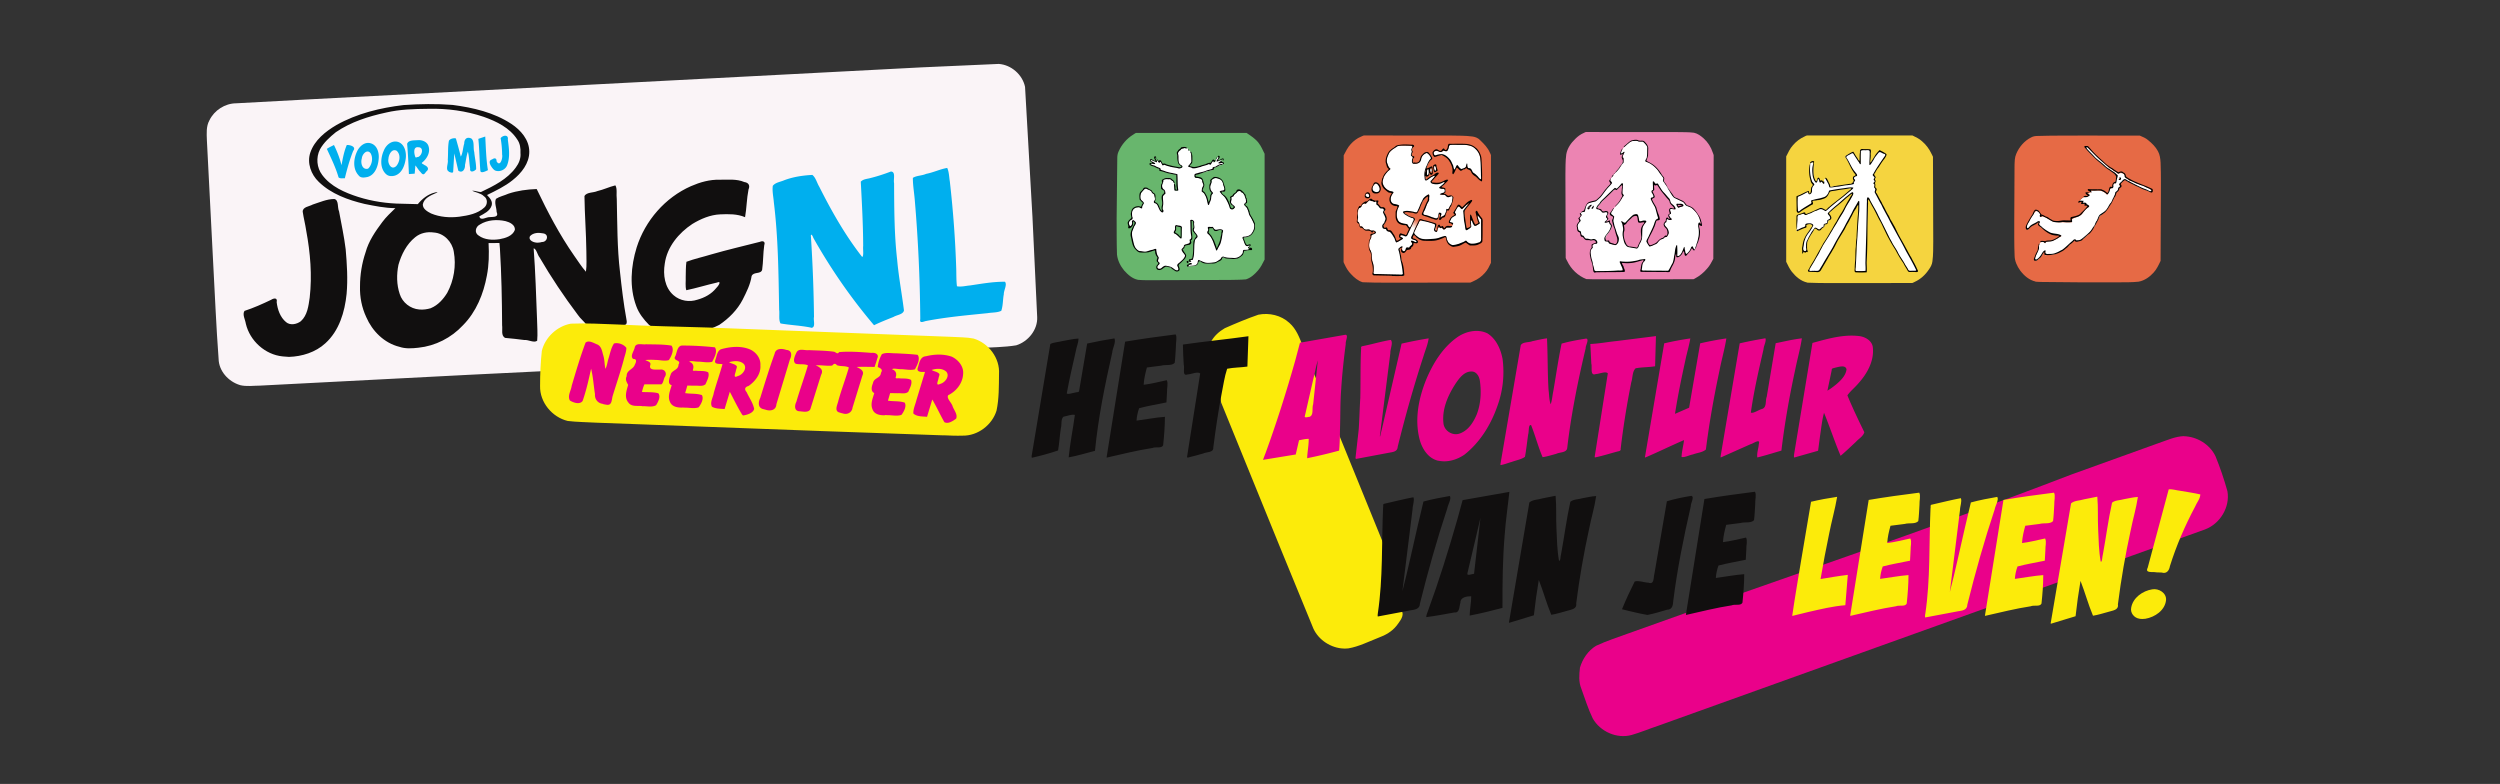 <svg xmlns="http://www.w3.org/2000/svg" width="3543" height="1111" xmlns:v="https://vecta.io/nano"><rect width="100%" height="100%" fill="#333333" stroke="none"/><defs><linearGradient id="A" x1="2001.476" y1="326.003" x2="2009.04" y2="310.584" gradientUnits="userSpaceOnUse"><stop offset=".158" stop-color="#fff"/><stop offset=".939" stop-color="#fff" stop-opacity="0"/></linearGradient></defs><path d="M340 545.7c-16.2-4.9-29.9-19.8-30.2-37.2-3.4-45.3-5.2-90.7-7.7-136.1l-8.9-173.7c-.3-9.5-1.2-19.6 3.6-28.2 6.9-14.2 22-24 37.9-24.1l101.8-5.5 868.9-45.4 110-4.9c17.7 1.2 33.7 15.2 37.3 32.5l10.5 184.2 6.7 142c.9 18.1-12.9 34.9-29.8 40.1-17.1 2.8-34.6 2.7-51.9 3.9l-624.2 33-97.9 4.8-297.6 15.4c-9.4 0-19.1 1.6-28.3-.7z" fill="#faf4f7"/><path d="M3095 618.1c-12.7.4-24.4 6.1-36.2 10L2935 672.7c-207.1 79.8-417.9 149.7-626.8 224.8-15.5 5.7-31.3 10.7-46.2 17.7-11.3 6.8-19.3 18.6-22.9 31.1-1.1 9.8-2 20.1 1.9 29.5 5.2 14.2 9.6 28.7 16.2 42.3 10.6 18.8 34.3 29.3 55.2 23.5 12.5-3.6 24.6-8.7 36.9-12.8L2837 853.7l288-103.4c21.3-8 35.7-31.6 31.7-54.2-4.7-16.8-10.3-33.4-16.9-49.5-8.1-16.9-26.2-27.9-44.8-28.4z" fill="#ea018a"/><path d="M400.5 505.1c-24.8-2.5-46.4-22.1-52.1-46.3-.8-5.8-5.3-13.1-1.9-18.2 12.9-4.2 25.4-9.8 37.7-15.7 4-2.6 9.4-3.2 7.9 3.3 1.2 10.4 5 21.5 13.3 28.3 5.9 5.1 15.3 3.1 21-1.3 9.3-8.4 10.8-21.7 12.5-33.4 3.6-31.6.9-63.5-4.9-94.7-1.3-9.1-3.7-18-5-27.1-.1-6.9 9.3-7.3 14.1-10.1 10-3.2 20-7.8 30.7-7.9 6.7 1.6 4.1 12.1 6.7 17.5 3.3 17.9 7.2 35.7 9.4 53.8 1.8 21 3.2 42.2 1.3 63.3-2.6 25.5-10.5 52.2-30.1 69.9-13.9 12.8-33 18.7-51.6 19.3-3-.1-6-.5-8.9-.7zM566 491.5c-21.5-5.3-38.4-22.2-47-42.2-6.3-13.5-9.2-28.3-8.8-43.2 0-16.5 2.6-32.9 7.9-48.5 4.3-15.9 13.9-29.8 23.7-42.9 5.4-7.3 12.1-13.4 18.5-19.7-14.7-.1-29.3-3.1-43.7-6-23.4-5.6-47.2-14.1-64.8-31.2-11-10.4-17-26.9-12-41.6 6-17.6 21.5-29.9 37-39 29.1-16.4 62.2-24.4 95.1-28.3 23.1-1.6 46.4-2 69.5-.2 29 3.8 58.6 10.6 83.3 26.9 13.3 8.8 25.3 22.4 25.4 39.2.2 16.7-11.3 30.8-23.7 40.6-10.9 8.8-23.7 14.8-36.2 21 3.9 4 8.5 9 6.5 15.1-2.6 7.8-10.7 11.4-17.4 15.1 1.7 7.2 9.9.8 14.7 1.1 5.4-.5 13.3.5 9.8-7.5-.1-6-3.5-12.7-.9-18.4 5.3-3.5 11.7-4.6 17.6-7.3 12.9-4.3 26.6-6.1 40.1-6.6 15.5 32.5 32.3 64.6 53 94.3 5.5 7.7 10.5 15.8 16.8 22.9 1.4-9.5.5-19.3.6-29-.3-26.1-2.4-52.1-2.7-78.2 3-5.8 12.7-4.5 18.3-7.1 8.7-2 16.9-6 25.5-8.1 3 4.5 1.1 13.2 2 19.4.8 34.5.5 69.2 4.6 103.6 2.4 22.2 5 44.4 9 66.4.8 3.7 1.3 8.5-3.2 8.5-5.2 8.1-10.9 18.2-21.4 19.4-13.3.8-25.6-7.6-31.6-19.1-3.4-5.4-9-9.2-12.6-14.7-19.6-26-37.8-53.2-54.2-81.4-3-3.5-4.6-12.5-8.4-12.8 2.5 33.4 3.5 67 4.8 100.5.2 10.1 1.1 20.3.2 30.4-4.6 3.5-12.2-1.6-18-1-9.1-1.3-18.2-2.1-27.3-3-6.4-3-3.5-12-4.4-17.8-.2-36.3-.9-72.6-3.1-108.8l-.7-7.9-15.4.1c.8 15.4.6 30.9-2.4 46.1-4.7 25.8-15.1 51.5-33.9 70.4-16.4 17.7-39.1 29.3-63.1 31.8-9 1-18.3 1.7-27-1.3zm44.8-54.9c9.9-4.1 17.5-12.6 23-21.6 9.5-17.6 12.9-38.6 9.3-58.3-2.2-13.9-13.9-26.3-28.3-27.2-9.3-1.4-19.2.7-26.5 6.8-12.1 9.7-19.4 24.3-23.6 38.9-2.8 13.6-2.7 28.2 1.8 41.5 3.8 12.1 15.1 20.9 27.6 21.9 5.6.6 11.3-.3 16.7-1.9zM768.3 343c8-.3 10-11.3 1.2-12.3-6.2-1.3-13.9-1-18.4 4-3 6.3 6.1 9.5 11.1 9.2 2.1 0 4.1-.4 6.1-1zm-60.4-4c8.4-1.5 18.5-4.5 21.8-13.2.6-7.1-7.3-10.9-13.2-12.4-12.1-2.7-25.7-1.9-36.4 4.8-6.2 3-8.3 11.7-1.8 15.6 8.3 6.2 19.7 6.7 29.5 5.2zM651 307.1c12.5-1.7 26-4.2 35.5-13.1 4.7-4.2 4.9-12.5-.8-16-4-4.4-14-5.8-16.5-7.8 4.1 0 8.3 1.8 12.3 2 18.2-8.7 37.3-18 49.5-34.8 4.4-5.9 7.4-13.1 6.6-20.6.4-6.7-.6-13.6-4.6-19.2-10.7-16.6-29.4-25.6-47.4-32-25.2-8.5-52-12.1-78.6-11.4-20.1.2-40.3.7-59.9 5.3-24.9 5.4-49.9 13.3-71.1 27.8-8.6 7-17.2 14.6-22.6 24.5-5.8 11.5-4.5 25.9 3.2 36.1 12.2 16.5 32.1 25.1 51.1 31.2 20 6.3 40.8 9.4 61.8 9.6l22.6.6c6.3-7.7 14.5-14.2 24.3-16.5 2.6-.8 5.8-.7 1.2.9-7.3 3.2-16.7 7.1-18.4 15.9-.2 6.5 6.6 10.3 11.7 12.9 12.6 5.3 26.7 6.3 40.2 4.6zm347.5 167.1c-12 7.3-26.3 14.3-40.7 10.4-7.3-2.6-13.3-7.9-19.9-11.9-6-4.1-12.2-7.8-18-12.2-7.6-7.7-14.5-16.4-18.2-26.7-9.9-26.7-7.7-56.4.6-83.2 12-38 40.4-70.7 77-86.8 12.8-5.6 26.6-9.5 40.7-9.1 11.7.1 23.8-1.4 34.9 3.3 6 .8 8.4 4.9 5.9 10.5-2.6 13-2.6 26.3-4.9 39.3-11.1-4.8-23.5-4.5-35.3-4-14.1.6-27.5 6.4-39.4 13.6-19.4 12.8-35.9 32.6-39.1 56.3-2.6 15.6-.2 33.8 12.5 44.7 9.1 8 22.4 10.2 33.8 6.3 10.2-2.8 19.8-8 26.5-16.3 2.6-2.4 8.9-11.2.9-7.9-14.5 3.3-28.8 7.8-43.2 10.8-1.7-6-.5-12.6-.8-18.9.2-7.1 0-14.4 1-21.4 11.4-4.3 23.4-6.8 35-10.4 22.9-6.6 46.1-12 69.2-17.9 4.2-1.9 8-.4 6.1 4.7-1.7 11.6-1.3 23.4-3 35-1.9 6.6-12.1 2.3-14.9 8.8-1.7 11.8-7.3 22.7-12.6 33.3-7.6 14.7-19.6 26.7-33.2 35.9-6.5 3.6-14 4.8-18.4 11.6-.8.8-1.6 1.7-2.5 2.3z" fill="#110f0f"/><path d="M1901 918.9c-17.9-2-34.8-14.2-41-31.3l-46-112.2-83.4-204.9-14.5-85.9c4.3-8.3 11.7-14.9 19.7-19.5 15.6-6.9 31.4-13.5 47.5-19.1 15.4-3.1 32.3.8 44 11.6 9.8 8.6 14.4 21 18.9 32.8l59.6 145.7 55.2 135.6 26.7 97.2c.9 6.2-4.8 12.9-8.6 18-6.5 8.2-15.8 13.4-25.5 16.9-14.1 5.5-27.7 12.5-42.7 15.1-3.3.4-6.6.4-9.9 0zm1005.4-36.7l28.7-168.8c4.9-4.3 12.5-3.8 18.6-5.8l18.6-3.7c1.4 15.4.4 31.1 1.2 46.6.7 15.1.9 30.4 3.6 45.3 2.3 1.8 2.1-7.6 3.1-10 4.5-24.4 7.6-49.1 13-73.4 4.3-3.7 11.6-3.3 17.1-5 6.5-1.1 12.9-2.8 19.5-3.1-2.3 15.8-7 31.2-10.1 46.9-7.6 34.8-13.7 69.9-18.2 105.2 1.3 8.3-7.2 8.7-13.1 10.6-7.4 2-14.7 4.4-22.2 5.6-6.8-16.1-11.3-33.1-17.7-49.4-2.8 16.6-5.2 33.4-7 50.1l-34.8 10.6c-.8-.1-.4-1.5-.4-1.8zm125.4-5.4c-7.2-1.1-13-8.1-11.5-15.5 2.4-14.2 16.3-24 29.9-26.1 9.2-1.7 20.6 5.3 19.5 15.5-1.6 14.4-15.8 23.9-29.2 26.2-2.9.4-5.8.5-8.7-.1zm-303.3-6.6c7.4-49.5 5.2-99.6 7.4-149.3.7-1.9-.9-5.6 1.8-5.7 13.7-3.1 27.4-6.6 41.2-9.2 1.9 4.6-1.2 11.4-1.2 16.9L2763.3 839c7.9-30.2 14.3-60.9 21.4-91.3l8.4-35.6c12.3-3.4 24.9-5.7 37.4-7.9 2.7 3.9-2.8 12.5-3.7 17.9-14.8 44.4-27.4 89.4-38.7 134.8-.1 7.9-7.6 8.6-13.7 9.5l-46.1 8.7c-.4-1.5 0-3.2.1-4.8zm-175.6-78l13.7-81.1c12.2-2.9 24.6-5.2 37-7-3 17.7-8 35-11.4 52.6-4.5 21.2-8.4 42.5-12.1 63.9 12.9-2.1 25.7-4.4 38.6-5.9l-3.5 43c-17.6 1.4-34.8 5.6-52 9.5l-23.3 5.7c3.9-27 8.6-53.8 13-80.8zm69.2 80l26.2-163.7c23.8-4 47.6-7.3 71.6-10.3 2.4 3.8.1 11.7.4 17.1-.5 7.7-.7 15.5-1.7 23.2-4.4 4.7-13.1 2.2-19.1 4l-20.3 2.6c-2.2 8-4.2 16.2-4.6 24.5 11-1.3 21.8-4.2 32.7-6.5 2.4 4.6.1 11.3.4 16.7l-.8 14.8c-12.9 2.7-25.9 4.8-38.7 8.2-2 5.6-3.4 11.7-3.7 17.6 13.4-1.7 26.7-4.4 40.2-5.4 0 13.5-1.1 27-2.5 40.4-2.4 4.9-10.6 1.7-15.3 3.8-21.6 3.3-42.9 8.7-64.2 13.5-.5.3-.7-.3-.6-.6zm191 0l26.2-163.7c23.8-4 47.6-7.3 71.6-10.3 2.4 3.8.1 11.7.4 17.1-.5 7.7-.7 15.5-1.7 23.2-4.4 4.7-13.1 2.2-19.1 4l-20.3 2.6c-2.2 8-4.2 16.2-4.6 24.5 11-1.3 21.8-4.2 32.7-6.5 2.4 4.6.1 11.3.4 16.7l-.8 14.8c-12.9 2.7-25.9 4.8-38.7 8.2-2 5.6-3.4 11.7-3.7 17.6 13.4-1.7 26.7-4.4 40.2-5.4 0 13.5-1.1 27-2.5 40.4-2.4 4.9-10.6 1.7-15.3 3.8-21.6 3.3-42.9 8.7-64.2 13.5-.5.3-.7-.3-.6-.6zm242.3-61.2c-4.9-.9-15.9 1.6-11.7-6.4l29.8-111.1c5.2-.6 11.6 1.6 17.2 2.2 9.2 1.6 18.5 2.9 27.6 5-.1 6.1-5.3 11.9-7.6 17.7-14.3 26.9-26.4 54.9-35.5 83.9-1 6.2-4.7 11.3-11.6 9.1l-8.3-.3zM1337.5 617l-170.2-6-322.7-12c-13.3-.8-26.7-.8-40-2.4-22.1-5.3-39.8-26.5-39.2-49.6 0-16.6.7-33.3 2.5-49.8 4.7-19.3 21.7-35 41.1-38.5 22.4-1 44.8.5 67.2 1.2 42.7 2.2 85.5 3 128.3 4.3l344.7 13.2c10.2.7 20.6.4 30.6 2.4 21.3 6.4 37.5 27.8 36 50.3-.2 17.3.1 34.8-3.5 51.8-6.2 20.4-26.6 35.9-48.1 35.5-9 .3-17.9-.1-26.9-.5z" fill="#fceb0a"/><path d="M1149.2 464.3c-14.2-3-28.7-3.4-43-5.9-3-5-1.1-13.2-2-19.4-.9-50.8-1.3-101.7-7.5-152.2-.6-7.8-2.5-15.6-1.5-23.4 3.7-4.9 10.9-5.6 16.3-8 12.7-4.8 26.3-6.8 39.8-7.5 5 4.1 6.4 11.2 9.7 16.6 17.5 34.8 36.8 68.9 60.9 99.7 2.6-1.6.8-11 1.4-15.6-.1-30.4-1.8-60.7-3.4-91.1 3.4-3.7 8.4-3.8 13-5 10.1-2.5 20-5.7 29.6-9.4 7.4 0 3.3 11.4 4.6 16.3.2 36.1.2 72.3 4.3 108.3 2.1 24.2 6.7 48.2 9.7 72.3-1.3 5.8-10.1 6.2-14.9 9.2-9.2 3.7-18.5 7.3-27.5 11.7-32.6-38.4-61.4-80-86.1-123.9-.9-3.3-4.1-7.4-3.3-1 2.4 37.7 3.9 75.5 4.3 113.2-1.2 4.6 2.8 14.6-3.5 15.4zm155-14.9c-.5-54.7-3-109.3-7.6-163.8-.8-11.2-2.9-22.3-2.9-33.5 5.2-3.4 12.9-3 18.8-5.7 10.2-1.9 19.7-6.7 29.9-8.4 2.7 5.9 2.6 12.8 3.7 19.1 4.7 41.3 7.8 82.8 9.1 124.3.2 8.1 0 16.3 1 24.3 6.1 1.2 12.6-.7 18.8-1.2 16.3-2.4 32.6-5.4 49.2-5.2 3.5 4-1.7 12.1-1.6 17.7-1.5 7.8-1 16-3.6 23.5-5.9 2.8-12.9 2.2-19.3 3.3-29.5 3-59.1 5.6-88.2 11.3-3.6 1.1-8.6 3.2-7.3-2.7V451zm-824.4-198c-4-14-10.5-27.1-16.6-40.4 3.1-2.2 6.7-3.7 10.1-5.5 4.5 9.2 8.2 18.7 10.7 28.6 1.8-9.7 3.6-19.6 7.5-28.6 4.4-.3 14 2.3 9 8.4-5 12.6-8.6 25.6-11.8 38.8-2.9-.3-6.6.8-8.9-1.3zm28.3-3c-8.2-8.9-7.1-22.7-2.4-33.1 3.2-7.5 11-14.9 19.7-12.2 9.5 2.7 12.3 14.1 11.2 22.8-.9 9.9-5.1 22-15.7 24.9-4.4.9-9.8 1.9-12.8-2.4zm14.7-10.5c4.6-5.5 6.1-14.4 2.4-20.7-5-6.6-12.1 1.5-12.4 7.3-2 5.9.2 16.2 8.2 14.7l1-.5zm24 8.6c-8.6-8.4-7.5-22.5-3-32.7 2.9-7.9 10.9-15.1 19.8-12.8 9.9 2.8 12.6 14.9 11.4 23.8-1.3 9.6-5.3 20.9-15.4 24.1-4.3 1.2-9.5 1.1-12.8-2.5zm14.9-11.3c4.9-5.8 6.6-15.8.6-21.4-6.9-4-11.7 5.7-11.8 11.5-1.4 5.8 3.8 16.1 10.4 10.6zm34.2 8.5c-2.6-2.3-5.5-7.5-7.2-9.2l-1 11.6-8.2.6c-.6-14.3-1.3-28.6-2.5-42.8 1.8-5.8 10.6-4.8 15.7-5.3 6.2-.3 13.3 2.7 14.8 9.3 2.4 8.4-2.4 16.7-8.6 22-3.1 1.8 1.4 2.7 2.6 4 4.7 2 7.3 5.8 2.4 9.4-3.1 4.7-4.5 5.1-8.1.3zm-3.7-21.1c6-1.7 9.2-14.1.5-13.9-7.6-1.1-5.8 9.7-4 14 .9 1.2 2.4-.3 3.5-.2zm44.2 20.7c-5.8-2.7-.7-11.5-1.8-16.9.7-8.9-.1-18 1.6-26.8 1.4-3.1 7.7-4.4 9.9-3.3a568.49 568.49 0 0 1 6.9 25.6c3-4.5 3-12.7 4.9-18.4 0-6.5 3.8-10.1 10.1-7.2 4.8 3.9 2.3 13.2 4.1 19.1.7 8.1 2.8 16.2 2.7 24.4-2.9 3.5-9.4 5.5-8.5-1.1-1.4-7.9-1.2-16-3.2-23.7-2.1 5.7-2.7 12.5-4.1 18.7.4 5.7-3.4 12.4-9.5 8.2l-5.7-24.5-1.6 26.3c-1 2.2-4.1.2-5.7 0zm44.4-1c-1.3-15.1-1.3-30.4-2.9-45.5l9.8-3.3c.9 15.9 1.2 31.9 3.8 47.7-2.3 1-9.8 5.2-10.7 1.1zm18.5-2.4c-3.2-3.5-9.2-11.9-1.8-14 3.3-2.4 6.4-2 6.2 2.6 5.1 9 9.1-4.6 7.9-9.5a141.6 141.6 0 0 0-2.1-23.2c2.9-4.1 11.4-5.7 10.2 1.9 1.5 11.9 3.5 24.6-.9 36.2-2.4 6.8-11.2 10.6-17.6 7.5l-.9-.7z" fill="#00afee"/><path d="M2126.6 656.7l28.6-167.4c2.7-5 11.3-3.7 16.5-5.8 6.9-1.4 13.8-3.2 20.7-4 1.2 24.3.7 48.8 2.2 73.1 1 6.8.7 13.9 3 20.4 2.1-5.8 2.4-12.3 3.7-18.4 3.9-22.5 7.1-45.2 11.8-67.6 11.4-3.3 23.2-5.3 34.9-7.2 4.7 1.1-1.2 10.1-.8 13.9-11.1 46.8-20.7 94-26.2 141.8-1.4 6.3-10.6 5.2-15.6 7.7-6.4 1.7-12.7 3.8-19.2 4.7-6.4-14.7-10.3-30.5-16.3-45.3-4.1-1.9-2.9 9.6-4.2 13.1-1.5 10.6-2.6 21.3-4.5 31.7-5.4 3.9-12.4 4.8-18.6 7.2-5.3 1.4-10.8 3.8-16 4.5-.3-.8-.1-1.7.1-2.5zm-88.2-3.7c-14.5-3.2-23.3-17.4-26.7-30.9-7.1-28.3-1.1-58.1 9.7-84.7 9.6-22.7 23.2-44.8 43.6-59.3 12.1-8.6 29.1-12.4 42.9-5.7 12.4 7.7 18.8 22.2 21.5 36.1 3 22.6.5 45.8-7.4 67.2-9.2 26.4-24.6 51.3-46.7 68.7-10.6 7.2-24 11.3-36.8 8.5zm32.4-39.5c10.9-4.7 17.5-15.6 22-26.1 5.8-15 6.7-31.7 4.5-47.5-.8-6.2-4.7-13.4-11.7-13.4-10.3-.3-17.2 9.1-22.4 16.6-11.1 17-20.2 37.1-17.4 57.9 1.7 10.1 13.1 16.9 22.8 13.4l2.4-.9zm-277.7 29.8c15.9-43.5 29.9-87.7 42.5-132.3l6.7-25.3 64.4-11.3c4.9.3-.2 9.2.5 13-2.8 21.5-5.2 43.2-6.5 64.9-1.4 17.9-1 35.9-1.6 53.8-.3 10.8-.2 21.7-1.3 32.5a709.54 709.54 0 0 1-45.3 10.8c.3-9.2 2.3-18.2 2.2-27.4-4.6-.2-9.1 1.2-13.7 1.9l-4.7 20.2-46.4 7.6 3.1-8.3zm62-52.4c7.3-1.7 3.8-12.3 5.9-17.9l6.6-62.2c-2.7 8.4-4 17.4-6.3 26l-12.3 53.8c1.1 1.8 4.4.2 6.2.2zm65.9 58.2l4.5-39.9c1.1-15 1.3-30.2 2.3-45.2.6-23.6-.1-47.2 1.2-70.7-.7-3.1 2.5-2.6 4.6-3.3 12.5-2.5 24.8-6.3 37.4-8.3 3.7 4-.9 12.8-.6 18.6l-14.8 117c-.2 5.4 1.7-5.7 2.4-7.6l28.3-122.7a619.79 619.79 0 0 1 38.4-7.5c-1.2 8.8-4.9 17.1-7.4 25.6-13.8 42.2-25.8 85-36.5 128.1-.3 7.6-8.2 7.5-13.9 8.7l-44.6 8.4c-.7.2-1.4-.6-1.2-1.2zm339-1.9l18.6-118.1c-3.1-3.4-11.8.8-17.1 1-8.4 3.2-4.8-10.1-6.3-14.8l-1.4-27.8c12.3-.5 24.4-2.9 36.6-4.1l56.4-7.1-1.2 42.8c-9.1 1.4-18.4 1.2-27.5 2.8-5.1 4.7-4.1 13.6-6.3 20-6.2 31.2-11.3 62.6-15 94.1.5 3-2 3.3-4.3 3.8-10.6 2.8-21 6.2-31.7 8.4-.7.2-.9-.6-.8-1zm71.5-1l27-159.6c12.2-2.9 24.6-5.2 37-7-1.7 10.6-5 20.9-7.1 31.4-5.5 25.1-10.7 50.2-14.6 75.5l20-8.7 15.7-91.2a433.4 433.4 0 0 1 37.1-7c-2.4 15.3-6.8 30.2-9.7 45.4-7.9 37.1-14.6 74.4-19.3 112-4.9 4.4-12.3 4.6-18.3 7-5.2.9-11.9 4.7-16.2 3.6.3-8.1 2.6-15.9 3.5-23.9-18.4 7.9-36.4 16.8-54.9 24.7-.8-.4-.3-1.6-.2-2.2zm107 0l27-159.6c12-2.8 24.2-5.1 36.4-7.2 1.7 4-2.4 10.5-2.6 15.4-6.8 29.8-13.8 59.6-18 89.9 3.2 1.7 10.6-3.6 15.4-5 7.6-1.8 4.8-11.7 7.1-17.4l12.7-75.9c12.3-2.5 24.6-5.5 37.1-6.9-2.2 14.8-6.4 29.1-9.3 43.8-8.3 38.1-15.1 76.5-19.7 115.3-11.4 3.3-22.6 6.9-34.1 9.7-1-6.1 1.6-12.6 2.1-18.9 2.6-8.9-7.9-.6-11.9.2l-42 18.7c-.6-.5-.1-1.6 0-2.3zm104.1-2.5l26-157.7c21.3-5.8 43.2-12.3 65.5-9.8 9 .9 19.2 6.5 20.1 16.4 2 19.4-8.5 37.6-21.1 51.4-4.8 5.6-10.8 10.3-15 16.3 7.3 17.7 15.6 35 24 52.2-1.5 5.8-7.9 9.2-11.8 13.6-7.2 6.7-14.3 13.5-21.8 19.9-8.5-20.1-15.2-40.8-23.5-61-3 11-4 22.6-5.8 33.9l-2.6 19.9-33.8 9.6c-.8-1.4-.2-3.3-.2-4.8zm59.6-98.9c6.5-5.6 13.6-12.4 14.7-21.3-1.5-7-11.3-3.4-16.2-2.4-2 .8-5.1.5-4.8 3.5l-6.1 29.1c4.4-2.6 8.4-5.7 12.4-8.9zm-1263.9 53.4c-6-10.5-10.9-21.6-17.1-32l-7.4 24.5c-6.6-.7-14.2 0-19.4-4.7-.3-6.7 3-13 4.5-19.5l12-39.4c-4.4 0-13.2.9-9.9-6.9 1.8-6.1 3.2-14.8 11.1-15.3 12-3 25-3.5 36.8.6 9.4 4.5 17.3 14.1 16 25-.8 12.8-9.7 24-21 29.5-3.2 4.2 5 10.9 6.2 16 2 5.4 7.4 11.5 4.9 17.3-4.3 3.2-11.4 8.1-16.7 4.9zm-2.5-55.6c5.1-2.9 9.9-10.3 5.4-15.7-5.4-5.3-14.2-4.8-20.8-2.6 2.8 2.1 8.1 2.3 10.9 5.7.4 1.8-1 4.3-1.3 6.4-.5 3.2-4.5 11.1 2.1 7.8 1.3-.4 2.5-.9 3.7-1.5zm-284 45.1c-6.5-10.5-11.8-21.6-17.5-32.5l-7.4 24.5c-6-.6-12.5-.2-17.9-3.3-3.3-6.1 1.7-13.3 2.6-19.7 3.8-13.6 8.5-26.9 12.3-40.5-3.7-1.1-12.9 1.1-10-6.4 2-5.3 2.4-13.3 8.8-15.1 13.3-3.6 28.2-4.9 41.1.9 8.2 4.1 14.5 12.6 13.8 22.1 1 12.1-7.3 22.8-16.8 29.3-5.2 1.4-6.2 4.7-2.7 8.7 3.6 7.9 9 15.2 10.7 23.8-1.5 6-10 8.4-15.5 9.3l-.7-.4zm-3-56.1c5.1-2.9 9.9-10.3 5.4-15.7-5.4-5.3-14.2-4.6-20.9-2.6 2.8 2.1 8.1 2.3 10.9 5.7.4 1.8-1 4.3-1.3 6.4-.5 3.2-4.5 11.1 2.1 7.8 1.3-.4 2.5-.9 3.7-1.5zm205.1 56.9c-6.9.2-14.8-1.2-17.4-8.5-3.3-7.6.4-15.5 2.5-22.9-5.5-2.8-3.7-9.5-1.8-14.2 1.2-7.6 10.9-6.8 11.3-14.6 3.3-5-1-6.4-4.6-8.2.6-6.3 2.8-12.7 5.9-18.2 6.2-2.9 13.5-1 20.2-1.2 10.2.6 20.4.9 30.5 2.2 4.2 5.8-.8 14.7-3.8 20.5-6.3 1.7-13 0-19.4-.2-3.6.3-12.6-2-12.9.3 5.3 1.7 6.7 6.2 5 11.1-.8 2.7 3.7 1 5.4 1.6 5.4.5 11.4-.4 16.3 2.2 2.1 5.4-1.8 11.7-3.8 16.7-4.1 3.9-10.5 1.7-15.6 2.2l-10.2-.2-3.1 10.7c7.8 1.3 16.1.2 23.7 2.8 3.1 5.2-1.2 12.9-4.5 17.3-6.2 2.3-13.1.4-19.6.5l-3.7-.2zm-63.9-3.8c-8.5-2-2.8-11.6-1.8-17.1 4.4-15.8 10.3-31.1 14.8-46.8-5-2.7-11.4-1.2-16.8-3.2-2.9-3.3-4.4-2.1-6.9.5-7.7.9-15.6-1-23.3-.3 5.7 2.3 11.7 6.3 7.7 13.3l-14.8 47.2c-1.4 6.8-9.8 5.2-14.9 4.6-8.4.2-8.3-7.7-5.4-13.5 5-17.3 11.3-34.3 16.4-51.6-5.2-2.5-11.7-.8-17.3-2.3-5.2-3.6-.8-11.9 1.3-16.5 3.6-5.8 11.7-2 17.3-2.8 11.9.6 24 .6 35.8 2.3 3.4 1.2 4.6 4 7.1.5 15.3-1.3 30.7 0 45.9 1.1 5.3-.6 11.2 1.9 8.1 8.1-1 4-2.5 7.9-3.7 11.8-8.5 0-17-.4-25.5.1 4.9 2.3 11.5 5.4 8.2 12.1l-14 45.5c-.8 6.9-7.4 10.4-13.8 8.2-1.5-.3-3-.7-4.5-1.3zm-108-4.8c-8.2-1.8-7.5-9.9-4.6-15.9 6.5-21 12.9-42 20.4-62.7 1.6-8.1 10.5-7.5 16.6-5.4 8 .5 8 7.7 5.1 13.4l-19.2 63.6c-.4 8.5-8.6 10.1-15.4 7.7-1-.2-2-.5-2.9-.8zm-115.2-2.3c-6.9.2-14.8-1.2-17.5-8.5-3.4-7.7.6-15.8 2.6-23.3-7.1-1.6-2.5-11.8-.9-16.4 2.9-5.2 10.6-5.4 10.6-12.9 4.8-6.9-9.4-4.5-4.4-12 2.3-5.5 2.7-15.6 10.8-14.8 15 0 30.1.9 45.1 2.5 4.2 5.8-.8 14.7-3.8 20.5-6.3 1.7-13 0-19.4-.2-3.6.3-12.6-2-12.9.3 5.3 1.7 6.7 6.2 5 11.1-.8 2.7 3.7 1 5.4 1.6 5.4.5 11.4-.4 16.3 2.2 2.1 5.4-1.8 11.7-3.8 16.7-4.1 3.9-10.5 1.7-15.6 2.2l-10.2-.2-3.1 10.7c7.8 1.3 16.1.2 23.7 2.8 3.1 5.2-1.2 12.9-4.5 17.3-6.2 2.3-13.1.4-19.6.5l-3.7-.2zm-57-2.1c-6.5-.8-15 1.3-19.3-5.1-6.1-7.2-2.6-16.9-.3-24.9-1.9-3.7-4.6-7.5-2.1-12.4-.4-8.7 9.3-9.3 11.5-16.2 1.9-3.5 3.6-8.4-2.2-8.2-5-3.9 1.2-11.2 2.1-16.2 1.6-7.4 10.6-3.7 16-4.6 12 .3 24.2-.1 36.1 1.9 4.3 5.6 0 15-3.7 20.5-6 1.9-12.8-.3-19-.2-4.8-.4-9.6-.3-14.4.1 2.7 1.8 8.2 2.4 7.2 6.7-3 8.8 8.4 6.5 13.6 6.9 6.8-1.1 10.6 5.2 6.7 10.7-1.6 3.1-2 8.4-4.7 10.2h-24.1c-1.5 3.5-2.6 7.1-3.4 10.8 7.7.5 15.6-.2 23 1.8 4.1 4.4-.2 12.5-3 16.9-5.7 3.5-13.6 1-20 1.5zm-55.1-3.1c-7.3-.7-12.1-6.6-11.5-13.8-1.9-12-2.6-24.3-5.5-36.1-3.4 15.4-6.8 30.8-12 45.7-4 5.6-13.1 2.5-18-.6-3.9-6.5 1.7-14.2 2.5-20.9 6.1-20.5 12.1-41 19.6-61 4.3-4.1 11.5.4 16.2 2.3 6.3 2.4 7.2 9.5 8.8 15.2 2.1 6.3 1.8 13.1 3.1 19.5 2.5-4 3-10.5 4.7-15.4 2.1-6.9 3.5-14.4 7.5-20.5 5.9-1.7 14 1.2 17.6 6.3-.1 5.8-2.6 11.5-3.9 17.2-4.6 17.2-10.4 34-15.6 51-1.5 5.4-.8 14-9.1 12.2-1.5-.2-3.1-.5-4.6-.9z" fill="#ea018a"/><path d="M2138.7 880.9l28.7-168.8c4.9-4.3 12.5-3.8 18.6-5.8l18.6-3.7c1.4 15.4.4 31.1 1.2 46.6.7 15.1.9 30.4 3.6 45.3 2.3 1.8 2.1-7.6 3.1-10 4.5-24.4 7.6-49.1 13-73.4 4.3-3.7 11.6-3.3 17.1-5 6.5-1.1 12.9-2.8 19.5-3.1-2.3 15.8-7 31.2-10.1 46.9-7.6 34.8-13.7 69.9-18.2 105.2 1.3 8.3-7.2 8.7-13.1 10.6-7.4 2-14.7 4.4-22.2 5.6-6.8-16.1-11.3-33.1-17.7-49.4-2.8 16.6-5.2 33.4-7 50.1l-34.8 10.6c-.8-.1-.4-1.5-.4-1.8zm-115.2-14.5c15.8-43.1 29.5-87 42.1-131.2l7.2-26.4 66.3-11.7c-2.1 20.1-5.2 40.1-6.6 60.2-3 34.6-3.3 69.4-3.2 104.2-15.4 4.1-30.9 7.9-46.5 10.9.1-9.2 2.3-18.2 2.2-27.4-6.1 0-15.4 1.2-15.3 9.1-1.9 5.4-.6 14.7-8.7 13.9-13.2 2.4-26.4 4.9-39.7 6.6-.1-2.8 1.4-5.6 2.2-8.3zm65.5-53.1l9.1-79.3-18.5 78.5c-1.2 4.5 7.4.4 9.5.8zm-136.3 55.6c7.4-49.5 5.2-99.6 7.4-149.3.7-1.9-.9-5.6 1.8-5.7 13.7-3.1 27.4-6.6 41.2-9.2 1.9 4.6-1.2 11.4-1.2 16.9l-14.4 116.1c7.9-30.2 14.3-60.9 21.4-91.3l8.4-35.6c12.3-3.4 24.9-5.7 37.4-7.9 2.7 3.9-2.8 12.5-3.7 17.9-14.8 44.4-27.4 89.4-38.7 134.7-.1 7.9-7.6 8.6-13.6 9.5l-46.1 8.7c-.5-1.5 0-3.2.1-4.8zm363.3-1.3c-5.8-1.4-11.6-2.5-17.3-4.2 5.4-13.4 11.6-26.4 18-39.3 5.9-1.8 13.2 1.5 19.6 1.7 8.3 3.1 6.8-7.2 8.3-12.5l17.7-102.9c11.3-3.5 23-5.7 34.7-7.7 4.9 1.6-1.2 10.4-.8 14.7-10.1 44.3-19.2 88.8-24.8 133.9-.4 6.1-1.2 12.8-8.8 12.8-9.2 2.7-18.4 5.6-27.9 7.4-6.3-1-12.6-2.5-18.9-3.9zm73.3 3.3l26.2-163.7c23.8-4 47.6-7.3 71.6-10.3 2.4 3.8.1 11.7.4 17.1-.5 7.7-.7 15.5-1.7 23.2-4.4 4.7-13.1 2.2-19.1 4l-20.3 2.6c-2.2 8-4.2 16.2-4.6 24.5 11-1.3 21.8-4.2 32.7-6.5 2.4 4.6.1 11.3.4 16.7l-.8 14.8c-12.9 2.7-25.9 4.8-38.7 8.2-2 5.6-3.4 11.7-3.7 17.6 13.4-1.7 26.7-4.4 40.2-5.4 0 13.5-1.1 27-2.5 40.4-2.4 4.9-10.6 1.7-15.3 3.8-21.6 3.3-42.9 8.7-64.2 13.5-.5.3-.7-.3-.6-.6zM1462 646.4l26.5-158.9c4.9-2.5 11.4-2.6 17-4.1 7.6-1.2 15.2-3.3 22.9-3.6.1 5.9-2.9 12-3.8 18-4.5 19.9-9.2 39.8-12.8 59.9 2.5 1.6 8-.9 11.7-1.3 1.8-.9 5.5.1 5.8-2.3l11.4-67.2c12.8-2.9 25.8-5.3 38.7-7.3 2.4 5.4-2.7 13.8-3.2 20.3-10.4 45.9-19.8 92.2-24.4 139-12.4 3.1-24.7 7.1-37.3 9.3 2-20.2 6.1-40.1 8.8-60.2-5.1-1.1-10.8 1.7-16 2.5-4.2 3.1-2.3 11.4-3.9 16.6-1.6 10.4-2.1 21-3.9 31.3-12.1 4.1-24.5 7.5-36.9 10.3-.9-.3-.5-1.6-.5-2.3zm106.3 1.5l26.2-163.7c23.8-4 47.6-7.3 71.6-10.3 2.4 3.8.1 11.7.4 17.1-.5 7.7-.7 15.5-1.7 23.2-4.4 4.7-13.1 2.2-19.1 4l-20.3 2.6c-2.2 8-4.2 16.2-4.6 24.5 11-1.3 21.8-4.2 32.7-6.5 2.4 4.6.1 11.3.4 16.7l-.8 14.8c-12.9 2.7-25.9 4.8-38.7 8.2-2 5.6-3.4 11.7-3.7 17.6 13.4-1.7 26.7-4.4 40.2-5.4 0 13.5-1.1 27-2.5 40.4-2.4 4.9-10.6 1.7-15.3 3.8-21.6 3.3-42.9 8.7-64.2 13.5-.5.3-.7-.3-.6-.6zm114-.5l18.6-118.1c-3.5-3.3-12.5 1.2-18.2 1.4-7.7 2.8-3.5-9.4-5.1-14-.5-9.5-1.2-18.9-1.2-28.4 30.9-4.5 62-7.4 92.9-11.8l-1.5 43c-9.5 1.4-19.3 1.2-28.7 3.1-3.8 11.4-5.4 23.5-7.8 35.3-4.8 25.3-8.6 50.8-11.8 76.3.5 7.6-9.4 6-14.4 8.5-7.3 2-14.6 4.2-22.1 5.9l-.4-.4z" fill="#110f0f"/><path d="M2248.4 395.6c-12-4.6-21.9-14.1-27.4-25.7-.7-1.4-1.6-2.8-2.1-4.3l-.4-117.9c.2-9.6-.1-19.3 1.2-28.9 1.4-8.6 6.6-16 12.8-22 3.5-3.5 7.5-6.5 12-8.4 1.3-.5 2.5-1.6 4-1.3l128.7.1c7.8.2 15.7-.1 23.5.9 5.2 1.1 9.6 4.4 13.6 7.9 6.1 5.5 10.6 12.6 13.1 20.4.5 1.6 1.5 3.2 1.2 5l-.5 145.4c-2.5 4.7-4.9 9.6-8.6 13.6-4.8 5.7-10.6 10.6-17.2 14.1-1.1.5-2 1.5-3.3 1.2l-135.6.1c-4.9-.1-9.8 0-14.8-.3z" fill="#ec84b2"/><path d="M2561.1 400.4c-8.9-2-16.3-8.4-21.8-15.4-3.3-4.2-5.5-9.2-7.9-14V221.7c2.8-5.5 5.3-11.2 9.5-15.8 4.5-5.3 10.1-9.6 16.4-12.4 1.1-.5 2.2-1.3 3.4-1.5h149.7c4.7 2.3 9.5 4.5 13.4 8.1 5.8 4.9 10.4 11.1 13.6 18 .6 1.4 1.5 2.7 2 4.1l.4 119.9c-.1 9.5.1 19.1-1.2 28.5-.5 4.3-2.6 8.1-5.1 11.5-4.9 7.4-11.7 13.6-19.8 17.3-1.2.5-2.4 1.4-3.6 1.7l-118.5.1c-10.1-.1-20.1-.1-30.2-.6z" fill="#f5d43f"/><path d="M1931.2 400c-6.6-1.9-12-6.7-16.6-11.6-3.9-4-6.9-8.8-9.1-13.9-.5-1.4-1.7-2.7-1.4-4.2l.2-150.2c2.9-5.5 5.6-11.2 9.9-15.8 4.1-4.6 9.1-8.4 14.8-10.7 1.3-.5 2.5-1.3 3.8-1.6l123.5.1c10.2.2 20.5 0 30.7 1.4 4.2.6 8.3 2.4 11.1 5.6 5.2 5 10.4 10.3 13.3 17.1.5 1.2 1.3 2.3 1.6 3.6v152.7c-2.4 5-4.7 10.1-8.6 14.2-4.5 5.2-10.1 9.2-16.4 11.9-1.5.6-2.8 1.5-4.3 1.9l-119.5.1c-10.9-.1-21.9 0-32.8-.6h-.3zm953.6-1c-9-2-16.3-8.3-21.7-15.5-4.5-6.2-7.9-13.5-8-21.2-.7-15.8-.4-31.6-.5-47.5l.4-80.3c.2-5.5.1-11.3 2.4-16.4 4.1-9.9 11.6-18.6 21.2-23.4 2.6-1.4 5.5-2 8.5-2 22.6-.7 45.3-.5 67.9-.6l77.6.1c4.1 1.8 8.3 3.4 11.7 6.4 5.4 4.4 10.6 9.4 13.9 15.6 2.8 5 3.5 10.8 3.8 16.4.7 17.6.4 35.3.4 52.9l-.4 86.2c-2.8 5.8-5.5 11.9-10 16.7-5.6 6.2-12.9 11.3-21.2 12.8-9.3 1-18.6.8-27.9.9-36.3.1-72.7.1-109-.5-3.1-.1-6.1-.1-9.2-.4z" fill="#e66a45"/><path d="M1612.9 396.6c-8.1-1.6-14.5-7.3-19.8-13.3-5.3-6.4-9.2-14.2-10.1-22.6-.6-17.2-.4-34.5-.5-51.7l.9-84.8c0-3.2.4-6.5 1.8-9.4 4.3-9.9 11.7-18.5 20.9-24.1 1.3-.8 2.4-1.7 3.7-2.3h156.9c6.1 4.2 12.6 8.2 17.1 14.3 3.6 4.6 5.8 10.1 8.4 15.3v149.8c-2.7 5.4-5.4 11-9.5 15.6-4.6 5.3-10 10.3-16.9 12.5-7.7.7-15.4.6-23.1.8l-117 .4c-4.3-.1-8.5-.1-12.8-.5z" fill="#68b66d"/><path stroke-width="2" stroke="#fff" d="M1959.1 388.1l-11.9-.3c.6-3.1 1-6.2.5-9.3-.7-5.2-2.2-10.2-2.6-15.5-.1-3.5-.9-6.9-2.6-10-1.3-4.1-1.3-8.8.3-12.9 1.4-2 1.4-4.5 2.1-6.7 1.5-1.1 3.8-1.3 5.1-2.9.4-.6 2.2-1.2 1.5-1.7-2.1-1.3-4.3-3.3-7-2.6-2.1-.5-4-2.1-6.4-1.6-2.6.5-4.7-1.1-6.1-3.1-1.5-1.5-4.2-1.1-4.1-4.1-.4-2.6-3.3-3.8-2.7-6.7 0-4.7.1-9.4 1-13.9.5-2.7 4.3-2 4.7-5 1-3.2 4.8-1.6 6.7-3.8 1.5-.9 3.3-3.4 4.5-3.4.5 2.5 4.9 1.2 7 1.6 2.1 1.2 2.2 4.6 4.6 6 1.9 1.7 4 3.8 6.7 3.8 1.6 1.7-.5 4.7.8 6.9.9 2.4 2.3 4.9 1.9 7.6-.1 2.8-1.7 5.2-3.2 7.5-1.7 2.8-.1 6.6 3.3 7 2.4 1.4 3.5 4.3 6.6 4.4 3.8 2.7 5.5 7.3 7.4 11.4.8 2.3 2.8 4.2 5 2.2 2.5-1.4 5.2-2.8 7.1-4.9.4-2.1-5.8-1.9-3-3.8 2.5-.5 5.1 1.7 7.4 1 2.8-3.4 4.2-7.7 6.6-11.4 1.3.3 2.2 3.4 3 4.6-1.5 3.2-3.2 6.6-3.4 10.3 1.8 2.3 5.3 1.5 7.2 3.6.1 1.6-3.1-.6-4.2-.6-1.6-.8-4.3-.9-3.1 1.6.8 2.2.2 4.8-1.8 6.1-1.9 1.8-5.3.5-6.1 3.7-.5 2.5-4.1 3.7-3.7.1 0-1.8.2-3.5.3-5.3-2 1.2-4.3 1.9-6 3.6-1.4 2.7.4 5.6.8 8.4 2 9.7 3.6 19.4 5.1 29.1l-29.3-.7zm300.5-8c-1.7-6.8-3.8-13.6-4.6-20.6-.5-2.6.7-5 2-7.1 1-2.4.9-5.7 4.2-6 3.5-.3 4.3-4.5 1.1-6.1-2-1.6-4.6-1.5-7-1.3-3.4.3-7.2-.4-9.6-2.9-2-1.8-4.1-3.9-4.5-6.6-1.6-2-3.7-3.7-4.1-6.4-.9-2.8.1-5.6 1.9-7.7 2-2.1.3-5 1.6-7.4 1.4-1.7 1.9-3.9.3-5.7 1.5-1.5 4.8-.7 5.7-3.2 1.1-3.4 1.4-7.6 4.8-9.7 3.8-2.3 8.6-2.5 12.3-5.2 6.1-4.1 9.5-10.8 14.3-16.2 2-2.8 5.1-4.6 6.6-7.7.9-2.6-3.4-4.5-.5-7 1.9-2.9 3.9-5.7 6.4-8.1 3.8-4.8 8-9.5 10.6-15.2 1-2.3 1.3-5.1-.2-7.3-.4-2.7 1.9-4.8 2-7.3-1.2-1-2.8 1-4.1 1.6-.9.7-1.7 1.2-.9-.2 1.8-5.2 5.9-9.3 10.1-12.7 2.7-2.3 6.1-4.1 9.8-3.9 2.7.1 5.3 1.2 8 .8 3.2.1 5.2 3.2 7.1 5.4 2.1 2.9 1 6.7 1 10-.4 3.7-.4 7.6-2.2 10.9-.9 2.9 3.3 3.3 5.1 4.4 6.3 3.6 11.4 9.1 15.8 14.8 2 2.8 4.1 5.8 4.3 9.4 1.3 4.9 4.8 8.7 7.2 13 2.6 3.9 4.5 8.4 8.1 11.6 3.8 2.8 8.5 3.9 12.3 6.8 2.2 1.3 3.3 3.8 5.7 4.9 2.6 1.2 5.4 2.2 7.6 4.2 5.4 4.4 9.1 10.5 11.1 17.1-.3 2-3.3 2.8-2.4 5.4.3 6 1.1 12.1-.1 18.1-1 5-2.5 9.9-4.6 14.5-1.9 3.2-2.2-4.9-4.8-1.3-2 2.7-3.1 6.2-5.8 8.5-2.7 2.2-2.4-3.6-3-5.2-.6-1.3.6-6.2-1.6-3.4-1.9 3.5-3 7.5-5.6 10.6-.8 1.5-3.5 3.7-3.3.5-.7-4.5.2-9.2-1-13.7-1.8-1.2-1.9 3.6-2.4 4.9-1.5 8-2.2 16.3-5.9 23.6l-4 8c-12.4.1-24.8-.7-37.2-1.3.6-4.3 1-9 4-12.5 1.4-1.3 1.7-3.8-.9-3.2-5.1.3-9.9 2.4-15 2.8-6.5 1-13.2.5-19.7 1.3.3 3.5 2.7 6.5 3.3 9.9-.6 2.8-4.5 1.8-6.7 2.3-10.5.8-21.1.7-31.7.7l-1-3.8zm64.9-34c2.6-4.9 3.4-10.5 3.7-16 .3-3.1-.3-6.4 1.4-9.1 1.1-2.6 3.4-4.7 4.1-7.5-1.6-1.8-4.7-.8-6.9-.6-3.5 1.5-3.6-2.7-4-5s-1.9-5.5-4.8-4.6c-4.5 1.6-7.8 5.5-11.2 8.7-1.7 1.6-4.4 5-6.5 2-1.8-2.3-3.4-.1-2.1 1.9 2.7 6.6.8 13.8 1.8 20.6.6 4.2 1.6 8.7 4.4 12.1 3.7 2.6 8.3 3 12.5 3.8 2.7.8 5.2-.9 6.1-3.4.5-1 1-2 1.4-3zm20.4 1.7c2.6-1.1 4.9-2.7 6.6-5 3-2.5 6.3-4.7 10.1-5.9 2.5-.3 3.2-3.5 3.7-5.5 1.1-4.5-1.8-8.6-4.8-11.7-2.2-1.9.3-3.3 1.6-4.6.5-1.7.2-4.9 2.9-3.2 1.9 1.4 6.9.9 4.3-2.2-1.8-1.5-4.3-4.7-.8-5.9 1.9-1.9-1.2-4.4-.7-6.5 2.4-.8 5.4 1.4 7.6-.1 0-3.2-2.5-5.9-4.8-7.8-2.6-2.9-3.7-6.8-6.2-9.8-3.4-4.6-7.6-8.5-10.7-13.4-1.5-2.1-2.4-5-4.9-6.1-2.9 0-4.5-2.8-6.2-4.8-.1 4.7.3 9.4-.7 13.9-2.5 1.4-.8 4.6.2 6.7 1.4 1.6 1.3 3.8-1.2 3.8-2.6 1.6-.2 5.1.5 7.2 1.9 3.3 3.7 6.8 4.8 10.5 1.1 3.5 2.3 7.1 2.8 10.7-.3 2.4-3.4 3.3-3.8 5.9-2.9 8.5-7.2 16.4-10.7 24.6-1 2.3-1.7 5.3.2 7.5 1.4 2.3 3.9 4.6 6.7 3 1.2-.4 2.3-.9 3.4-1.4zm-52-2.4c2.6-3.5 1.1-7.9.1-11.7-1.8-6.6-4.7-13-5.9-19.8-.7-2.6 1.9-5.5.1-7.8-1.2-1.2-2.6-2.1-3.8-3.1 2.7-4.7 5.9-9.1 9.7-13 3.1-3.7 6.5-7.5 7.9-12.2-.1-2.5-1.2-4.9-.8-7.5 0-3.7.8-7.5 0-11.1-2.3.7-4 3.6-5.7 5.4-1.3 1.6-3 3.6-5.1 2.4-3.7 1.8-6.6 4.9-9.6 7.6-6 5.9-11.9 11.9-16.7 18.7-1.5 1.5-2 4.3 1 3.8 3.7.8 5.9 5 9.9 4.8 2.5-1.1 5.1.9 3 3.4-3.2 2 1.5 4.6 0 6.8-1.3.8-5 3.5-1.7 3.9 2.4-.2 5.7-.8 6.4 2.4 1.5 2.8.6 6.1-1.1 8.5-2.4 4.2-6.5 7.7-6.9 12.8-.2 3 3.2 3.1 5.2 3.8 1.1 2 3.2 3.3 5.6 3.8 2.6.6 6 1.5 7.9-.8a6.8 6.8 0 0 0 .6-.8zm-38.6-51.2c1-1.2 3.7-5.1.3-4.1-2.3 1.3-4.5 3.4-5 6 .2 3.9 4-.7 4.8-1.9zm4.3.1c.6-1.2 1.6-4.6-.6-2.3-1.5.9-4.7 4.8-1.1 4.7.9-.5 1.3-1.5 1.7-2.4zm124.2-.5c2-.2 5.7-3.2 2.5-4.4-2.8-.7-5.9-1.5-8.8-.6-2 1.5.4 5.6 2.5 5.8 1.3-.1 2.5-.6 3.7-.9zm182.5 88.3c3.8-7.4 8.5-14.3 12.4-21.7 5-9.6 10.6-18.9 16.4-28.1 1.8-2.7 3.3-5.6 4.8-8.4 6-9.6 12-19.1 17.4-29.1 3.2-6 7-11.6 10-17.7 1.4-1.8 1.4-6.3-1.8-4.1-7.2 3.9-12.7 10.1-18.9 15.2-5.3 4.6-10.7 9-15.7 13.9 0 1.6 1.7 3.1 2.7 4.6l1.6 2.2c-2 1.5-4.3 3.1-4.8 5.8-1 2.5-5.4 1.5-4.9 5-1.1 2.2-4 2.8-5.5 4.7-2.5.1-4.6-2.4-7-2.5-3.8 5-6.9 10.5-10 15.9-2.4 4-2.7 8.9-2.7 13.4-.1 1.4 0 6.2-2.2 3.7-1.4-3.3-.4-7 .2-10.4 1.5-6.1 3.8-12.1 8.1-16.7 1.9-2.7 4.1-5.5 5-8.8-1.2-2.2-4.3-2.3-6.6-2.6-2.5-.2-6 .6-6.3 3.7-.7 2.6-4.1 1.8-5.9 3.4l-4.4 2.5 1.2-19.8c2.4-1 5-1.9 7.6-2.2 2.4 2 5.4.6 8-.5 5.6-2.2 11.1-4.6 16.7-7 2.2.9 4.2 2.3 6.5 2.9 2.6-.6 4.2-3 6.2-4.6 10.6-8.9 21.7-17 32.1-26.2 1.3-.8 3.1-3.1.2-2.8-8.6-.1-17.2 1.5-25.7 2.8-2.7.7-6 .5-8.2 1.8-1.1 2.8-2.1 6.1-5.1 7.6-5.8 3.3-12.9 3.2-19 5.8-2.1 1.1-.1 4.4-3 5.3-5.2 3.2-10.2 6.4-15.1 10-1 1.1-1.1.4-1.1-.8-.4-5.7-.9-11.5 0-17.2.8-2.9 4.1-3.6 6.4-4.9 2.2-.6 5.2-3.4 7.3-1.9 1 2.5 5.2 1.3 5.6-1.1.9-3.1.1-6.7 2.2-9.5 1.5-2.2-.5-4.7-1.3-6.8-2.8-6.3-3.4-13.3-3.1-20 .3-1.9.3-6 2.6-6 1.3 7.4-.2 15 1.5 22.4.7 2.3 1.7 4.8 3.7 6.1 2.6.2 2.3-3.6 3.6-5.1.2 1.9 1.5 6 3.2 5.9-.3-1.6.4-3.3 1.8-1.4 1.1 1 3.9 4.2 3.6.8.6-1.4-.2-4.5 1.1-5.1 2.2 2.4 3.7 5.4 4.5 8.5-.6 3.5 2.9 3.1 5.3 2.7 9.4-1.1 18.9-2.2 28.2-4.1 3.2-.1 2.5-3.2 3.9-5 1.3-2.1-2.8-5.4 1.2-6.1 3.7-.5 1.9-4.1.3-5.8-5.4-7.1-9.3-15.1-13.5-22.9 2.8-1.5 5.4-3.3 8.4-4.2 2.4 2.3 4 5.3 5.9 8 1.8 2.7 3.4 5.7 5.8 8 .8-2.4.6-5 .7-7.5v-12.5h12.3c-.3 6.7-1 13.4-.6 20.2.6 2 2.4-1.9 3.2-2.7 3.4-4.7 6.3-9.9 10.3-14.2 2.2-1.8 4.8.6 7 1.3 3.5.9-.5 4-1.1 5.9-5 7.7-10.4 15.1-14.4 23.3-1.5 2.7 4.3 3.8 1.1 6.3.6 2.2 2.2 4.4-.5 5.9 1.9 2.1.7 5 1.5 7.3 1.9 1.7-.3 4.5 1 6.6 1.6 3.5 3.7 6.8 5.5 10.3l29.1 54.6c3.5 6.2 6.7 12.6 10.1 18.8 4.6 8.5 9.5 16.9 13.7 25.6-3 .7-6.1.2-9.1.3-1.1.3-1.2-1.2-1.8-1.8-3.9-6.9-8.1-13.6-12.4-20.2-1.6-2.4-2.4-5.2-4.1-7.5-5.6-8.8-10.2-18.2-15-27.4l-21.8-42.1c-1-1.4-3-6.2-4.7-3.5-1 5.3-.8 10.7-1.1 16.1l-2.3 86.9h-12.9c1.1-26.1 2.8-52.3 4.6-78.4.3-6.8.9-13.6.3-20.4-.6-3-2.7 1.8-3.4 2.8l-15.8 28.8c-10.7 20.4-22.7 40-34.2 60-1.6 2.7-2.9 6.5-6.5 7-3.2.3-6.4.4-9.6-.1-.8-.1-.8-.9-.5-1.5zm-901.9-1.7c-3.5-2.2-7.6-3.9-11.8-3.9-3.3.6-5.5 3.6-8.8 4.4-3.5-.4-1-4.7.4-6.2 1.9-2.5-2.9-4.3-1.1-7.2.5-2.4-.6-4.6-1.5-6.8-1.2-2.5-.6-5.8-2.4-7.9-2.4 0-4.8 1.1-7.2 1.6-5.4 1.4-11.6 3-17 .6-4.2-2-5.9-6.6-6.9-10.8-1.1-4.3-2.3-8.7-2.5-13.2.8-5.1 3.7-9.6 5.3-14.4.5-2.5-2.9-4.9-5.1-3.9-1.9 2.1.5 6.1-2.6 7.8-1.2-1.7-2.1-5-.5-6.9 2.2-1.6 4.4-3.8 3.5-6.8-.3-3-1.2-6.5 1.2-8.8 2.6-3.5 7.5-3.9 11.3-2.5 3.5.8.8-4.8 3.6-5.9 1.2-3.1-2.3-4.7-3.7-6.8-2.3-4 .1-8.9 3-12l2.7-3.2c2.8 1.4 6.1 2.2 8.2 4.6.6 2.5 3.9 3.2 4.1 6 .7 2.3 1.2 5.1-.7 6.9-1.1 3.1 3.5 3.3 4.6 5.5 2.5 3.3 3.3 7.9 6.9 10.3 3 1.8 3.8-2.4 2.2-4.2-.5-3.3.7-6.5.4-9.8.2-3.2-1.5-7 .8-9.8 2.4-1.8 2.9-5.2.8-7.4-1.5-1.7-3.4-3.7-2.8-6.2.7-2.5.5-5.4 1.8-7.6 2.3-1.3 5.2-1.3 7.7-1.2 3.3.1 5.5 3.2 5.9 6.3.7 3 .2 6.1.9 9 1.5 1.3 5.2 1.4 6.3-.2-1.2-6.5-.6-13.3-1.3-19.9-.2-2.9-3.2-4-5.6-4.4-6.2-1.2-12.5-2.5-18.1-5.4-1.5-2-3.9-3-6.1-4-1.9-1-4.8-1.6-6.1-3.1 1.4.2 5.9.3 3.6-2-.9-1.2-5.2-1.9-4.5-3 2.6.5 4.6 2.5 7.2 2.7 1.8 0-.6-4.1 1.4-1.4.9 1.8 4.3 4 3 .6 2.3.4 2.2 3.9 4 5.2 2.2-.7 4.8-.1 7 .7 6.1 1.8 12.5 3.2 18.8 2.6 1.5-.2 2.7-1.1 4-1.7-2.1-1.9-4.9-3.4-6.2-6.1-1.1-3.6-1.1-7.5-1.4-11.3-.3-3.5 2.7-6.2 5.5-7.9 2.3-.8 5.2-1 7.3.1.3 2.6 3.6 2.5 3.8 5.3.9 3.9 2.2 8.1 1.1 12.1-.8 2.9-4 4.8-3.9 8 .9 1.8 3.6-.7 4.6 1.5 3.3 1 6.7-.1 10-.8 5.4-1.3 10.5-3.5 16-4.2 2.9 1.2 2.8-4.4 4.9-3.5 2.1 1.3 4.7-1.4 7.3-1 1-.2 5.1-1.5 2.3-.1-1.9.4-3.8 3.1-.6 3 1.5.1 3 .1 4.5.1-4.2 1.7-8.6 3.2-12.8 5-1.9 1.6-3.1 3.9-6 3.9-6.4 1.8-12.8 3.9-19.3 5.5-3 .4-3 4.3-1.7 6.3 2.2.7 4.8.4 7.1 1.3 2.6.8 3.1 3.9 3.9 6.2 1.1 2.5 0 4.8-.9 7.1-.7 2.1-1.2 4.9 1.1 6.3 4.1 3.3 5.5 8.8 6.5 13.7.1 1.6 1 6.6 2.6 3.1 2.1-4.9 3.7-10 5.1-15.1 1.1-2.8-2.3-4.4-2.5-7.1-.5-3.8.5-7.8 2-11.3.9-2.5 3.7-3.9 6.2-3.3 3.5.5 6.9 2.6 8.1 6.1 1 2.9 2 6.1 1.6 9.2-.3 3.2-5.9.4-5.3 3.6 1.7 3.4 5.1 5.6 7.1 8.9 2.7 4 5.3 8.3 6.5 13-.2 3.3 4.2 3.9 6.4 2.4 3.2-1.3 1.6-4.2-.5-5.6-2-1.9-4.2-4.1-2.7-7-.1-2.3.4-4.6 2.7-5.5 2.8-2.5 5.1-6.3 9.1-6.9 1.4.3 1.1 2.5 3 2.3 2.2 1.7 2.8 4.7 4.2 7 .7 2.1 2.1 6.5-1 7.1-1.9 2.7 1.4 5 2.8 7 2.2 3.4 3 7.6 4.8 11.2 1.9 4.7 5.1 9 6 14.1.3 3.7-1.6 7.2-3.5 10.2-2.4 3.5-6.8 4.4-10.7 5-2.6 0-3.1 1.8-1.8 3.8 1.1 3 2.1 6.2 3.8 8.9.8 2.2 4.5.1 4.8 1.1-2.4.9.5 4.8-2.9 4.3-2.4-.1-6.2-.3-5.7 3.1-1.6 5.5-7.5 9.2-13.2 8.7-5.5-.1-10.9-1.4-16.4-1.7-1.9.6-1.4 3.8-3.8 4.4-5.3 3.3-11.7 4.4-17.8 3.9-4.3-.7-8.2-3-12.3-4.4-.4 2.6 0 6.2-3.2 7.2-3 1.1-6.2 1.7-9.3 1.7.4-.7 6.2-2 3-4-1.3-.2-2.3-.8-.3-.7 3.5.2-2.4-3.8 1.5-3.2 2.5-1.2 2.5-4.5 3-6.9 1-6.8.4-13.8 2-20.5.4-2.7 3.7-4.6 2.8-7.6-1.2-2.9-4.2-5-4.2-8.4-.4-3.8.9-7.7-.6-11.3-.9-2.2-5.8-5-5.5-.8-.1 7.2.3 14.5 1 21.7 1.7 3.2-3.5 3.8-1.8 7 .3 3.1-3.4 4.1-5.9 4-2.9.4-2.4 4.1-4 5.9-2.2 2-1 4.8.5 6.7l3 4.5c-2.8 3.8-5.8 7.4-9.6 10.2-3.2 1.7-1.1 4.9-.6 7.5.4 3.9-4.3 1.1-5.9-.1l-.3-.2zm64.4-30.3c2.4-5 3.8-10.3 4.8-15.7.2-2.7 2.2-5.6.7-8.2-2.5-2.2-6-.6-9-1-2.5-.1-3.9-2.6-6.4-3-2-.4-6-1.9-6.2 1.3-.4 2.9-1.8 6.3.5 8.8 3.7 3.9 5.7 9 8 13.8 1.1 2.6 2.3 5.3 2.5 8.2 1.6 4 3.7-1.3 4.5-3l.6-1.1zm-52.2-20.2c-.2-2.9.4-6-.8-8.7-2-2.1-5.3-1.3-7.9-1.6-3 .5-1.2 4.5-2.3 6.6-.9 1.9-3.2 5.6.7 5.8 3.2 1.5 5 4.9 8.1 6.7 2.9.3 1.9-4.1 2.2-6.1v-2.7zm1209.5 35.8c1.6-5.1 4.6-9.8 5.5-15.1 0-2.4.1-5.9 3-6.5 1.9-.5 3.9.4 5 1.7 1.5-2.5 4.4-3 7.1-2.9 6.2-.9 11.6-4.5 16.8-7.7-.3-2-3.8-2.5-5.6-3.3-4.4-.9-9.1-1.3-13.1-3.5-4-2.3-7.9-4.9-11.3-8.2-2.4-1.5-.6-4.5-1.9-6.1-3-.4-5.6 1.6-8.2 2.8-3.2 1.8-6.1 4.1-8.4 7-.8 1.4-.4-.8-.5-1.4-.1-3.9 2.5-7.1 4.2-10.4 2.4-4 4.4-8.4 7.8-11.6 3.1-1.6 5.5 3.2 5.1 5.8.1 3.1 4.6.7 6.4 2.3 4.3 1.7 8.2 4.5 12.4 6.4 4.9 1.4 10 .9 15 1.1h13.2c-.1-1.5-1.2-3.3-.1-4.7 3.4-2.5 7.8-3 11.3-5.3 3.5-2 4.8-6.1 7.8-8.6 1.5-1.8 5.1-3 4.5-5.8-1.5-1.3-3.8-1.8-4.1-4-1.4-1-6.4-.1-2.8-2.3-.9-1.5-6.8 1-4.6-1.8 2-2.2 4.8-3.7 7.8-3.7 1.5-.4 5.6-1.7 4.2-3.5-3.2-1.8 1.2-2.3 2.5-2.9-1-3.2 3.4-2.2 5.3-2.4 4.6 0 9.7-.1 13.4 3.2 1.7 2 4.6 4.2 5.5.3 1.3-2.1 1.6-4.8 3.4-6.6 3.3 0 3.6-4 4.3-6.4 1.2-1.2 3.6-.7 3.5-3.1.8-3.2 1.2-6.5 1.8-9.8-1.7-1.7-3.7-3.1-5.1-5 2.6.3 3.8 3.9 6.7 3 2.5-.5 6-.8 7.2 2 0 2.8 2.3 4.7 4.6 5.9 1.1.5 4.1 3.2 1.1 1.7-1.7-.9-3.4-2-5.1-2.9-2.6 2.6-5.6 4.9-7.8 7.9-1.6 1.8 3 3.2-.2 4.3-1.7 1.6-1.6 4.4-3.7 5.8-2.2 1.8-2.4 4.8-3.6 7.2-2.9 6-6 12-10 17.3-2.3 3-5.1 5.5-8.2 7.7-4.5 4.2-6.4 10.3-9.3 15.5-3.6 7.1-9.6 12.5-15.4 17.8-2.4 2.1-5.3 4-8.7 3.7-1.9.2-3.2-2.4-4.9-.3-7 5.1-12.5 12.1-20.3 15.9-4.8 2.5-10 3.8-15.4 4.1l-3.7.3c-.1-1.7.4-3.7-.8-5.1-2.5-.4-4.9 2.6-5.3 4.9-1.8 3-4.4 5.5-7.3 7.6-1.5 1.1-1.5-1.1-1.1-2zm121.1-111.3c1.1-2.9-2.9-4.6-3.7-1.2-2 3 2.8 3.7 3.7 1.2zm-951.3 90.9c-3-2.7-3.2-7.1-5.3-10.4-2.1-1.3-5 .6-7.3 1-7.1 2.2-14.7 3.2-22.1 2.9-5.1-.2-10.3-2.2-13.6-6.2l-2-2.1 6.9-14.4c1.2-2.9 4.6-2.9 7.1-2l14.9 4.3c0 3-.4 6.1-.1 9.1 1.3 2.9 5.4 1.1 4.9-1.8.2-3.6 5.1-2 6.4 0 2.6 1.5 4.6-1.4 6.8-2.2 2.2-1 5.3.4 7-1.6.8-1.9 2.9-5.5.2-6.7-1.6 0-4.2-.2-2.6-2.4 1-2.4 2.6-5 5.4-5.7 2.8-.9 3.1-3.9 1.5-6 .4-2.6 2-4.9 3.5-6.9 2.6-1.7 3.4 2.9 5.3 2.7 3.2-1.4 5.5-4.2 8-6.4-1.9 2.6-4.1 5-5.7 7.9-1.2 3.2-.1 6.7.1 10 .8 5.9 1.2 12 3.1 17.8 1.6 2 4.5-1.4 6.3-2.2 2.4-1.3 2.3-4.2 2.1-6.5l-.2-4c1.4 2.4 2.1 5.3 4.4 6.9 2.4.9 4.5-1.1 6.5-2.2.6-.1 2-1.8 1.9-.6.5 7.6 1.1 15.2-.2 22.7-.4 3.2-4 4.2-6.7 4.5-4.2.4-9.1.2-12.4-2.9-.7-.7-1.4-1.3-2.3-.5-5.8 2.7-11.9 5.7-18.5 5.1-1.2-.2-2.4-.5-3.3-1.3zm-58.1-24.5c-1.3-1.6-1.3-4.6-4.2-3.8-3.8-.4-8-1.6-10.4-4.8-2-4.3-1.7-9.3-1-13.9.1-2.6 3.1-5.4 1.2-7.8-2.9-1.5-6.7-1-9.1-3.5-2.7-2.6-1.5-6.8-.1-9.8 1-1.8 3.4-6.2-.3-6.2-3.6-.5-6.7-2.9-9.3-5.3-3.7-3.7-3.4-9.7-1.5-14.3 1.6-4.3 5-7.7 8.5-10.6 1.1-.6.9-1.3.1-2.1-2.2-3.1-4.3-6.5-4.3-10.4-.5-6.8 3.5-13.4 9.3-16.8 2.3-1.2 3.9-3.9 6.8-3.7 5.5-.5 11.1-.6 16.6-.2 3.2.5.2 4.7.9 6.9.1 2.7-.6 5.9.8 8.3.9 2.9-1.3 6.4 1.1 8.8 2.5 1.9 6.3 1.5 8.9-.1 3-1.8 3.6-5.5 5-8.4 1.3-2.3 3.1-5.1 6.1-5.1 2.4.8 4.2 2.9 5.3 5.1 0 2.6-2.5 4.3-3.3 6.7-2.7 5.9-5.8 12-5.2 18.7.2 2.6.2 5.4 1.1 7.9 2.8-.2 4.9-2.4 7.3-3.7 1.7-.8 3.6-2.6 5.4-2.4-1.5 2.7-4.2 4.6-5.6 7.3.1 2.8 3.8 3.5 6.1 3.8 3.7.5 7.4-.3 10.8-1.8 1.2-.6 3.5-.8 1.5.8-2 2.1-4.8 3.6-6.3 6.2 1.8 1.7 4.9 1.2 7.1 2.3 3.4 1.7-1 4.2-2.9 4.7-1.8.3-3.9 3-.7 3.1 2.4.3 5.8-.4 6.9 2.4 2.2 1.2 4.9.3 7.3.3 1.3-.4 1.4.3 1.1 1.4-.3 4.9-2.1 9.8-5.1 13.7-2.4 1.4-3.8 3.9-4.6 6.5-.9 2.2-2.2 5.7-5.2 5.1.7-2.2.3-5.5-2.9-5.2-2.5 1.2-1.8 4.7-2.7 6.9-1.7 2.5-5.1.1-7.4-.3-4.1-1.4-8.2-2.7-12.2-4.3.9-3.7 2.8-7.1 4.3-10.6 2-4.1 4-8.3 4.4-13 .5-2 .3-6.6-2.7-4.1-4 1.8-6.5 5.7-8.5 9.4-2.4 4.3-4.3 9-6.5 13.4-1.4 2.7-4.7.8-7 1-4.3-.3-8.6-.6-12.8.1-3.1 1.6 1.5 4.1 2.9 5.2 3.3 2 6.7 4.2 10.4 5.1 2.8.3-.6 3.9-.8 5.5-1.2 2-1.8 5.1-3.5 6.4-.5-.3-.9-.7-1.3-1.1zm100.1-7.3c-.4-1.8-2.5-5-1.6-6 2.2 1.7 3.7 4.5 3 7.3-.1.9-.1 2.4-.6.7l-.8-2zm-160.7-35.3c-1.3-2.9 3.8-3.9 3.3-.6-.1 1.8-2.5 1.7-3.3.6zm10.3-8.5c-1.4-2.7.3-5.7 2.1-7.8 2.2-2.5 4.7 1.2 5.3 3.2.7 2 1.2 5.1-1.1 6.3-2.2.6-5.5 1.1-6.3-1.7zm1092.1-2.6c-6.4-2.9-12.9-5.7-19-9.2-1.7-1.5 2.6.4 3.2.7 3.8 1.7 7.4 3.9 11.5 4.8 4.8 1.9 9.7 3.9 14.1 6.6-.6 2-4.4-.9-6.1-1.3l-3.7-1.6zM2093 249c-2.9-2.6-5.5-5.5-7.8-8.7-1.5-1.9-4.5-2.3-4.9-5-.5-1.6-.7-3.3-1.1-5-1.3 3.3-2.4 7.2-6 8.7-2.7 1.6-4.4-1.7-6.1-3.3-1.2-2-3-2.1-3.7.3-.7 1.3-1.4 2.7-2.1 4.1-1.9-5.5-3.4-11.6-7.8-15.7-2.3-2-4.5-4.5-7.4-5.4-4-.8-8.1.4-12 .1-3.2-1.5.1-5.2 2.7-3.9 2.5.2 5.4 2.7 7.6.4 2.2-2.6 6 2.1 7.7-1.8 1.5-2.4 2-5.2 2.8-7.8 8.6.1 17.3-.4 25.8 1 4.9.7 9.5 3.3 12.3 7.4 3.7 4.9 4.3 11.2 5 17.1.8 7.4.4 14.9.1 22.3l-5-4.6zm-70.1-2.6c-.5-1.6.4-5.6 1.4-5.7 0 2.3.6 5-.5 7.2-.6-.2-.7-1-1-1.4zm4.7-5.1c.4-3.3 1.3 3.2 0 .7v-.3zm963.9-.5c-1.1-.7-2.5-2.2-.3-1 1 .5 3.4 1.9 2.9 2.9-1-.5-1.8-1.3-2.6-2zm-958-1.9c-.2-1.1.4-4.6 1-1.9.3.9.7 5.4-.8 3.9-.2-.6-.2-1.3-.3-2zm945.4-7.8c-7.3-6.4-14.5-13.1-21-20.4-1.2-1.1-1.1-2.2.3-.6 7.4 6.8 14.2 14.1 21.7 20.8 2.8 2.7 6 5 8.5 8-3.4-2.3-6.4-5.1-9.6-7.7zm-1254.4-5.3c.3-1 2.4-3.1 1.4-.8-.2 1.4-3 4.2-1.6 1.2z" fill="#fff"/><path paint-order="stroke fill markers" d="M1998.5 324.7l6.6-15.4 6.6 2.5-7.4 15.7-5.9-2.8z" fill="url(#A)"/><path d="M1972.7 390.8l-24.8-.5c-2.9.2-3.4-2.3-2.5-4.4.5-4.2.1-8.5-1-12.6-.7-2.9-1.8-5.7-1.4-8.8s-.2-6.4-1.9-9c-2-4.2-1.4-9.1-1-13.7.5-2.4 2.7-4.6 2.3-7.2-1.1-2.2.8-3.8 3-3.4 1.7-.4 4.7-2.3 1.4-3.1-1.7-.8-.9 2.9-2.9 1.1-1.9-2.6-4.8-2.3-7.6-2.3-3 0-4.3-3.4-6.7-4.1-2.9.8-3-3.8-4.1-5.7-1.5-1.1-3.2-2.3-2.5-4.6.6-4.2.2-8.4.2-12.6.5-2.6 1.5-5.2 2.9-7.4.8-1.4 3 .4 3.1-1.9 1.3-2.3 3.6-4 6-5.1 3 .7 4.4-2.9 6.9-3.7 2.2-1.1 2.7 2.2 5 1.7 1.9 1.9 4.1.1 6.1.7 1.2 2-2.2 3.3.2 5.2 1.9 1.4 2.8 4.7 5.7 4.2 2.4-.5 5.9 2.6 3.6 4.8s.4 4.2 1.2 6.5c1.4 2.7 2 5.8.5 8.6-.9 2.1-2.3 4-3.6 5.8-.1 1.7 1.1 5.1 3.2 3 3.3-.5 1.6 4.8 4.9 3.9 3.3-.2 4.4 3.5 6.1 5.6 1.7 2.2 2.4 4.8 3.5 7.4.4 3.5 3.3 1.4 5 .1 1.8-.6 2.1-2.2-.1-2.4-1.6-1.6-.2-6.3 2-6.2 2.2 1 4.8 1.2 6.9 2.6 1.9-1.4 2.2-4.4 3.5-6.4.5-1.5 1.7-2.6-.1-3.7-1.8-1.9-2.4-4.9-5.6-4-4-.5-8.5-1.8-10.4-5.7-2.5-3.8-1.7-8.5-1.8-12.8 0-1.6 1.1-3 1.5-4.5.9-1.7 2.2-4.6-1-4.1-3.7-.2-7.7-2.3-8.7-6.1-1.5-4.1.1-8.6 2.7-11.8-.9-1.6-4.3-.5-5.7-2.3-1.9-1.2-3.5-2.9-5.3-4.3-2.1-2.6-4-5.8-3.6-9.3.7-2.3.5-5 2-6.9.8-2.8 2.5-5.3 4.5-7.4.9-1.6 4.5-3.4 3.4-5.1-2.4-1.2-2.5-4.7-3.4-7.1-1.1-3.1-.4-6.5.5-9.6 1.4-3.5 2.8-7.2 5.8-9.5 1.9-2 4.4-3.1 6.5-4.8 1.9-2.2 5.2-2.4 7.9-2.8 5.3-.7 10.7-.2 16 0 2.3-.4 4.6 1.8 2 3.4-2.1 1.8-2.3 4.6-.6 6.7-1.4 1.8-3 5.5.5 6.1 2.7.6 1.1 2.5-.2 3.5-.2 1.7-1.5 7.1 1.7 5.4 2.6.9 6 .3 7.3-2.4 1.1-2.4 1.2-5.1 2.8-7.3 2-2 3.9-4.8 7-5 3-.9 4.2 2.4 5.9 4.1.7 1.9 4 5.2 1.4 6.5-2.2 1.5-3.7 4.1-4.9 6.5-.6 1.6-2.8 5.6-1.9 6.2 2.2-.7 4.1-1.5 6-2.8 3.2-1 1.9 3.3 2.3 5.1.1 2.5 1.4 5.6-1.8 6.7-1.6 1.1-3.1-5.5-3-1.6 1.1 2.2-2.6 5.1-4.4 3.9-1.4-2.6-.7 2.5-.7 3.4.6 2.7 3.1-1.6 4.7-1.8 2.4-2.2 5.8-2.8 8.3-5 1.1-1.4 6-3.6 5.5-.5-2.2 2.8-4.9 5.2-7.1 8.1-1.7 1.6-4.9 4.5-.4 4.4 4.5.6 9.3.7 13.3-1.7 2.4-.8 5.1-3.2 7.7-2-.8 2.4-3.8 4.2-5.4 6.3-1 1.4-4.1 2.6-3.8 4.2 1.8.2 3.5.6 5.1 1.5.1 1.9.3 3.8.2 5.7-1 .6-3.7 2-.9 2 2.3.4 3.3 3.5 6.2 2.7 2.3-1.1 5.1-.2 6 2.2-.3 2.4-.6 4.9-1.4 7.2-1.1 2.2-1.1 4.8-3 6.8-1.2 1.5-1.2 5.5-3.7 4.8-2.2-.9-.9 2.9-2.3 3.9-.9 2.2-.8 5.7-3.8 6-2.5-.2-4.2 5.8-6.1 2.7.2-2.5 2-5.2 1-7.6-2.1.9-1.3 4.9-2.7 6.8-1.7 2.8-5.5.2-7.9-.2-2.3-.7-4.5-1.8-6.9-2.5-2.3-.9-4.8-1.3-7-2.5-2.5-1.2.4-4.3.7-6.3 2.3-4.8 3.8-9.9 6.6-14.5.1-1.7 1-5.1-.2-5.8-3 2.3-6 4.9-7.4 8.5-1.1 2.5-2.3 4.9-3.1 7.5-1 2.5-2.3 4.9-3.6 7.2-2.3 2.8-5.7-.4-8.6-.2-3.2-.1-6.4-1.4-9.6-.3-1.7 1.3 2.6 2.5 3.6 3.4 2.2 1.9 5 2.6 7.7 3.4 2.4.6 4.4 2.7 2.2 5l-9 18.8c-.7 2.4-2.5 4.5-5.1 2.8-1.8-.6-6.4-2.6-5.8.9 1.3.8 6.1 2 2.8 3.8-2.8 1.6-5.4 3.4-8.4 4.5-1.9-2-1.7-5.2-3.5-7.4-1.6-2.8-3.3-5.7-5.8-7.8-2.5-.1-4.7-1-5.2-3.7-1.8-.5-5-.1-5.2-3.1-1-2.7 1.5-4.4 2.8-6.3.3-2.3 2.4-4.6 1.3-6.9-.7-2.9-2.7-5.4-3.3-8.2 2.1-2.2 1.5-4.9-1.8-4.8-3.4.5-3.7-3.5-6.3-4.8-2.3-1-.7-3.6-1.3-5.1-1.1-.5-2.7 1.5-3.6.6-1.3-2-4.2-.4-5.5-2.5-2.5 1-4 3.5-5.9 5.4-1.5-1.7-4.2.2-5.4 1.8-.6 2.2-2 3.9-4.2 4.2-1.3 2-1.9 4.4-2.2 6.7.2 2.8 1.6 5.4.6 8.3-.3 1.7-1.5 4.6 1.2 4.7 1 1.9 1.2 5.7 3 6.5 2.1-2.2 3.5 3 5.6 3.6 2.4 1.5 5-.8 7.3.8 1.9 2.4 5-.3 7 1.9 2.2 1 2.1 3.1-.3 3.8-2.1 1.3-5.5 1.2-4.6 4.6-.7 2.7-3 4.9-2.9 7.9-.8 3.7-.7 7.9 1.7 11 2 3.6 1.7 7.8 1.6 11.7.2 2.6 1.6 4.8 2.2 7.3 1.1 3.6.6 7.4.6 11.1-.8 2.2.3 3.7 2.7 3.3l35 .8c2.1.3 4.5 0 3.5-2.7-.5-5.9-1.5-11.8-3-17.5-.6-3.5-.9-7-1.9-10.4.1-2.3-2.5-5-.3-6.8 1.2-.9 4.5-4.1 5-1.8-.4 2.2-4.3 1.3-4.2 3.5.7 2.7 1 5.4 1.8 8 .8 3.5.5 7.2 2.1 10.5 1.9 5.8 2.5 12 2.8 18.1-1.6 2-4.9.9-7.3 1.2a284.9 284.9 0 0 1-10.6-.1zm25.8-68.9c1.7-2.6 2.9-5.5 4-8.3 1.5-1.9 1.5-4.5-1.5-4.7-3.7-1.1-7.1-3.1-10.3-5.3-1.8-1.2-3.8-4-.4-4.3 4.1-1 8.4 0 12.4.7 2.5.5 5.5 2.5 6.3-1.1 1.2-2.7 2.5-5.3 3.5-8.2 1.2-3.2 3.1-6 4.3-9.1 2-2.7 4.9-4.7 7.8-6.2 1.8 1.3.5 4.7.9 6.8.2 3-2.6 5.2-3.4 8-1.2 3-2.1 6.2-3.7 9.1-1.7 2.1-2 5.3 1.5 5.3 3.4.7 6.6 1.9 9.7 3.3 2.5.3 5.5 2.5 7.6 1 1.1-2.3 1.3-5 2-7.3 2.2-.7 4.7.8 3.2 3.2-.1.9-2.3 4.3 0 3.2 1.6-2.1 4.9-2 5.5-4.9 1.4-2.2 1.6-4.8 1.9-7.2 1.7 1.1 3.6.5 3.9-1.7 1.2-3 3.8-5.4 4.1-8.8.2-2.4 1.2-5.1.2-7.4-2.4-.1-4.6 2.4-7 1.2-1.4-.7-2.3-2.2-3.5-3-2.3-.2-4.8.1-7-.7 1.2-1.9 4.4-1.8 6.3-3 1.1-1.7 1.1-5.5-2-4.8-1.7.1-7.6-.7-4.1-3 2.4-2 4.9-3.9 6.9-6.3-.8-1.6-3.9 1.3-5.6 1.6-3.9 1.6-8.5 1.5-12.5.2-2-1-3.2-3.1-1-4.5 1.7-2.2 3.8-4.2 5.3-6.6-1.7-.5-3.9 1.7-5.8 2.2-2.2 1.6-4.3 3.6-6.9 4.6-2.8-.2-1.7-4.5-2.5-6.5-.3-5.5 1.2-10.9 3.8-15.7 1.1-3.2 2.8-6.3 5.1-8.7 1-.7.1-1.6-.2-2.4-1.1-2.3-2.9-4.4-5.1-5.9-3.8 1.3-7.5 4.3-8 8.6-.5 2.3-1.4 4.8-3.7 5.7-2.3 1.5-5.4 1-7.8 1.2-2.2-1.6-2-4.9-1.1-7.2 1.5-1.8.3-3.2-1.5-3.8-1.7-2.3 1.1-4.8.6-7.2-1.8-2.5 1.4-4.8.8-7-2.8-.8-5.9-.3-8.8-.6-4 0-8.3-.4-12.2.9-2.3 1.8-5 3-7.3 4.9-2.2 1.7-4.3 3.6-5.2 6.3-1.8 3.8-3.5 8.3-2.1 12.5 1.2 2.8 1.7 6.4 4.6 7.9.1 1.9-3.4 3-4.4 4.9-2.2 2.4-4.1 5-5.4 8-.4 2.5-1.8 5.1-1.1 7.7 1.2 5.4 5.7 9.8 10.9 11.4 1.8.1 6.4.9 3.4 3.3-1.4 2.1-2.8 4.4-2.9 7-.5 3.3 1.2 7.2 4.7 7.8 2.5.5 5.2.8 7.2 2.3-.5 2.3-2.4 4.7-2.8 7.3-1.2 5.2-1.1 11.4 2.7 15.6 3 2.4 7.1 2.6 10.7 3.4 2.4.3 2.5 5.5 4.9 4.6zm25.5-74.3c1.2-2.2.8-5.3.3-7.8-2.4-.7-1.7 3.8-2 5.4.1 1.1-.1 4.1 1.7 2.4zm-3.7-2c-.5-.2.2 1.1 0 0zm8.9-1.6c-.5-1.9.7-5.6-1-6.4-1.9 1.4-1.4 5.3-.6 7.4 1 .7 1.9.1 1.6-1.1zm-8.1-1.4c.3-1.2-.5-2.6-.5-.5-.1.9-.4 4.2.3 1.6a10.1 10.1 0 0 0 .1-1.1zm238.1 143.5c-1.8-1.7-1.2-4.9-1.9-7.2-.3-4.1-1.8-8-3-12-.4-2.8-1.4-5.6-1.2-8.5 0-2.6.8-5.4 2.5-7.3.6-2-1.3-4.9 2-5.5 1.4-1.1 6.5-1.4 3.3-3.8-2.1-3-5.3-.1-7.9-1.3-2.5-.6-5.5.8-7.4-1.8-1.5-1.4-2.2-3.4-4.5-3.2-2.2-1.6-.7-5.3-3.1-6.6-3.5-.8-2.5-4.7-3.3-7.3-.7-2.4.9-4.8 2.3-6.6 1.6-1.5 1.5-3.5-.1-4.8.1-2.4 4.9-3.9 2.4-6.4-1.3-1.4 1.1-3 1.3-.8 2.6 2.2-1.1 4.2-2.1 6.1.3 1.8 2.9 3.2.7 5-1.6 1.9-3.6 4.2-3.4 6.9 1.2 2.1-.1 5.9 3.2 6.2 2.8 1 .8 5.4 3.4 6.5 3-.1 2.8 4.6 6 4.6 2.8-.4 5.4 1.5 8 .9 2.3-1.4 5.7.2 6.8 2.4 1.2 2.2.5 4.3-2.3 3.9-2.2.3-5.1 1.6-3.8 4.3.5 1 0 1.7-.8 2.3-2 1.8-2.3 4.5-2 7.1s.8 5.2 1.3 7.8c1 2.5 1.6 5 1.9 7.7.8 2.8 1.6 5.5 2.1 8.3 1.5 2 4.6.9 6.8 1.2 8.7-.1 17.3-.1 25.9-.8 2.5-.2 5.3.4 7.6-.4-.4-3.2-2.3-6-3.3-8.9-1-1.6-2.3-4.7.9-3.6 5.3.6 10.6.6 15.9-.1 3.2-.6 6.5-.9 9.6-2.1 2.7-.8 5.5-.6 8.2-1.3 1.9 1.5-1.7 3.9-2.6 5.4-1.6 2.9-1 6.4-2 9.5.5 2.8 4.8 1 6.9 1.6l30.7.2c2.4-3.2 3.8-7 6-10.5 1.5-3.3 1.9-6.9 2.4-10.5 1.2-4.3.9-9 2.6-13.2 0-1.4 1.8-3.4 1.7-.8.3 4.5.4 9.1.1 13.6 1.4 2 4.6-1.4 5.5-2.9 1.9-3 2.8-6.4 4.2-9.5 1.2.1.5 3.3 1.3 4.6.3 1.9.9 7.7 3.6 4.1 2-2.1 4-4.4 4.7-7.2.5-2 3.1-3.5 3.3-.4.2 1.6 3.9 2.8 1.2 4-1.8-.3-2.8-5-3.9-1.8-1.7 3.5-4.7 6.1-7.1 9.1-2.8 1.5-2.4-3.7-3.2-5.4-1.3-2.5-2.2 2.9-3.4 3.7-1.6 2.1-4.1 4.4-6.9 4-1.6-.5.1-5.4-1.4-4-1.1 2.8-.6 5.9-1.6 8.7-1.3 5.5-5.3 10-6.7 15.5-1.9 1.8-5.2.2-7.6.7l-33.7-.2c-1.7-1.6.3-4 .1-6 .5-2.9.7-6.1 2.9-8.3 1.5-1.4.8-3.1-1.2-2-5.4 1.5-10.8 3.5-16.5 3.8-3.9.4-7.8.1-11.7-.2-.8 1.5 2.1 4 2.2 6.1.5 1.9 2.9 5.5.9 6.7-13 .4-25.9.2-38.9.5-1.3-.1-2.7.6-3.9.3zm371.9-.2c-3.7.6-2.7-3.1-2.6-5.5 0-3.7.3-7.4.7-11.1.5-6.4 0-12.7.8-19.1.2-4.3.4-8.7 1.1-12.9.1-5.4.4-10.8.8-16.2.4-6 .6-12.1 1.3-18.1.2-4.1.5-8.3.3-12.4-2 .8-2.3 4.3-3.9 6-2.2 2.9-3.7 6.3-5.3 9.5-2.1 3.5-3.6 7.3-5.8 10.7-1.6 2.6-2.9 5.4-4.3 8.2l-7.7 12.6c-3.5 5.5-5.8 11.6-9.3 17-2.1 4-4.8 7.6-6.8 11.6l-9.4 16c-1.1 2.5-3.7 3.9-6.4 3.4-3.8-.3-7.7-.1-11.5-.6-2.6-1.1 1.4-4 1.5-5.9 2.1-4 4.7-7.7 6.9-11.7l12.5-22.6c3.6-5.4 7.1-10.8 10.1-16.5 3-4.4 5.1-9.4 8.2-13.8 2.4-4.4 4.6-8.9 7.5-13 2.8-4.4 4.9-9.1 7.5-13.6 1.4-2.8 3.3-5.4 4.7-8.2.6-1.7 3.2-3.7 2.5-5.2-2.3 1.2-4 3.3-6.2 4.8-3.7 2.9-7 6.4-10.7 9.3-3.8 3.3-7.8 6.2-11.4 9.6-1.4 1.5-5.9 3.8-2.9 5.8 1.3 2 3.5 5.2.9 7.1-.8 1.2-3.2.8-3.4 2.2 0 1.8-.5 4-2.5 4.5-.9.5-2.9-.2-2.6 1.4.3 3.1-3.3 3.4-4.5 5.7-1.5 2.4-4.5 2.4-6.3.3-1.3-1.2-3.6-2.1-3.9.4-1.5 2.2-2.7 4.6-4.3 6.7-2.1 3.6-4.3 7.2-5.5 11.2-.3 3.7-.4 7.4.1 11 .8 1.2 1.1 3.8-1 2.5-1.1.2-2.2 2.3-3.2.2-1.7-1.9-1.9 4.5-3.1 1.3.6-2.9-.7-5.7.2-8.6.7-4.2 1.2-8.5 3.2-12.4 2-4.8 5.4-8.6 8.2-12.9.6-2 4.7-4.7 1.5-6.3-2.2-1.2-5.2-.6-7.2.8 0 1.3 1.1 3.4-1.2 3.7-3.8 1.1-7.4 2.9-11.1 4.6-2.1 1.3-1.5-3.4.2-1.8 2.2-.9 4.2-2.3 6.4-3.1 2.2-.7 5-1 4.2-4.1 1.2-2.4 4.7-1.7 7-1.9 1.6 0 4.5 1.4 4.4 3-1.7 3.5-3.7 7-6.2 10-2.1 3-4.5 6.1-5.4 9.7-1.5 3.2-1.6 6.9-2.3 10.4-.5 2.4-1.1 6.2 2.5 6.2 2.9-.8.6-4.5 1.2-6.6-.1-3.2 0-6.7 2-9.4 1.2-3 2.8-5.9 4.5-8.6 1.4-3.1 3.8-5.5 5.6-8.3 2.4-1.3 4.3 2.3 6.8 2.2 2-1 3.1-3.6 5.7-3.7.5-1 0-2.7.7-3.7 1.6-1.4 5.8-.6 4.6-4.1-.4-3.2 5.7-2.2 3.9-5.8-.1-2.4-4.9-4.5-2.2-6.6 4.1-4.2 8.5-8 13-11.6l11.9-10.5c3.1-2.1 5.6-5.1 9-6.8 2.9.9.6 4.7-.4 6.4-2.8 5.6-6.7 10.7-9.5 16.3-1.1 2.4-2.3 4.8-3.7 7-2.9 4.6-5.8 9.2-8.4 14-2.2 3.6-4.6 7.2-6.6 10.9-1.6 2.5-3.1 5.1-4.6 7.7-2.9 4.7-6.1 9.3-8.9 14.1-1.2 2.9-3.1 5.5-4.3 8.4-1.6 3.4-3.8 6.6-5.6 9.8-2.7 5.3-6.2 10-8.8 15.3-1.1 3 3.9 1.2 5.4 1.7 2.7-.5 6.4.9 8.5-1.2l4.8-7.9c2.9-5.2 6-10.2 9.1-15.3l5.3-9c2.3-4.4 4.6-8.8 7.1-13 3.6-6.4 7.7-12.5 10.9-19.1 3.6-6.8 7.6-13.4 10.8-20.4 2.3-4.2 4.9-8.2 7.1-12.4 2.2-3 1.7 2.4 1.7 3.7 0 4.7.1 9.5-.6 14.2-.8 9.1-1.2 18.2-1.9 27.3-.1 6.4-.9 12.8-1.3 19.2-.3 8.9-.5 17.9-1.2 26.8.2 2.3-1.1 5.3.1 7.2 4.5.3 9.1.2 13.7-.1.4-4.1-.2-8.3-.1-12.4l1.1-38.4.9-45.7c.4-2.5-.6-5.7 1.1-7.8 2.7.2 3.1 4 4.5 6 3.5 6.7 7.8 13.1 10.8 20.1 5.5 10.5 10.8 21.2 16 32 1.4 2.3 2.7 4.6 3.9 7.1 2.6 4.7 6 9 8.2 14 2.6 4.9 5.9 9.3 8.7 14.1 1.4 3.2 3.8 5.8 5.3 9 1.1 2.9 4.7 1.5 7.1 1.8 1.6-.1 5.8.7 3.7-2.1-4.2-9-9.2-17.5-14-26.1-3.3-6.7-6.9-13.3-10.6-19.8l-11.5-21.1c-2.8-6-6.2-11.7-9.2-17.6-1.8-2.9-2.8-6.2-4.7-9-2.8-5-5.3-10.2-8.1-15.2-.7-2.3 2.4-4.4-.4-6.4-1.5-1.8 1.6-4.8-1.4-6.1-1.1-1.5 2.6-2.2 1.4-4.2-1.5-1.2-1.5-2.5 0-3.7.7-2.4-4.4-3.5-1.7-5.9 4.6-8.6 10.3-16.5 15.8-24.6 1.7-1.6 1.8-3.7-.9-4-2.4-.5-5.6-4.1-7.6-1.2-1.8 2.2-3.6 4.5-5.3 6.8-1.2 2.7-2.9 5.2-4.5 7.7-.8 1.3-3.2 4.7-3 1.1.1-6 .6-12 .4-18-1.1-2.6-4.7-1.1-6.9-1.4-2.3.1-6.3-.7-5.6 2.9-.3 5.6-.1 11.3-.1 16.9-2.1.1-2.1-3.1-3.7-4.1-2.3-3.8-5-7.4-7.1-11.3-2-.7-4.2 1.7-6.2 2.3-1.8 1-5.1 2.7-2.6 4.9 4.2 6.3 6.6 13.8 11.8 19.5.9 1.5 4.2 4.3 1.7 5.7-2.5.2-5.2 2.8-2.3 4.8 1.7 1.9-3.3 3.9-1 6-2.9 1.3-6.2 1.4-9.3 1.9a60.68 60.68 0 0 0-8.4 1.2c-2.3.4-4.4 1-6.8 1-3.5.3-6.9 1.5-10.4.9-1-2-1-4.8-2.8-6.7-.8-2.4-2.8-4.4-3.3-6.8 2.2-.5 3.4 3.3 4.4 5.1.7 2.3 2.8 4.1 2.4 6.8 1.7 2.1 5-.3 7.3-.3l20.7-3.1c3 .5 4.8-2.2 5.6-4.7-1.6-2-1.9-5.4 1.1-6.6 3.8-.8-.9-3.8-1.5-5.6-4.5-6.5-7-14.2-11.4-20.8-.4-2.5 3-3.1 4.4-4.5 2.2-1.1 4.5-2.7 6.7-3.3 1.9 2.6 3.3 5.7 5.3 8.2 1.3 1.4 1.7 4.3 3.6 4.8.3-4.1-.1-8.3.7-12.4-.6-2.9 1.3-5.1 4.3-4.3 3.5.1 7-.1 10.4.4 1.7 1.8 0 5.3.5 7.8.1 3.5-.6 6.9-.7 10.3.5 1.9 2.1-2.2 2.8-2.8l4.1-6.7c1.8-2.8 4-5.3 6.3-7.6 3.3 1.8 6.9 3.3 9.8 5.8.2 2.4-1.7 4.6-2.9 6.6-3.1 3.7-5.6 7.8-8.1 11.8-2.2 2.5-3.8 5.4-5.3 8.4-2.6 2.2.3 3.9 1.1 6.1-1.3 1.6-1.5 3.5 0 5-.7 1.9-1.6 3.5-.4 5.6-.4 1.7-.8 3.5 1 4.8 2.4 2.3-2.3 4.9.6 7 2.4 4.1 4.4 8.5 7 12.6 1.2 3.2 3.2 6 4.6 9 1.8 3.6 3.6 7.2 5.7 10.5 1.2 2.2 1.9 4.7 3.4 6.8 1.5 2.4 2.7 4.8 4.1 7.2 1.5 2.4 2.5 5 3.8 7.5 3.9 8.3 8.8 16 13 24.1 2.6 4.5 4.8 9.3 7.7 13.7 1.6 3.6 3.8 6.9 5.5 10.5 1.4 2.5 2.4 5.3 3.8 7.8.7 3.4-4.3 1.5-6.2 2-2.5-.6-6.5 1.1-8.1-1.4-1.7-3.2-3.7-6.1-5.4-9.2-1-2.6-3.1-4.7-4.4-7.2-2.8-4.2-5.2-8.7-7.6-13.2-3.3-5.2-6.5-10.4-9.3-15.8-2.9-5-5.2-10.3-7.8-15.5-1.7-3.6-3.3-7.3-5.4-10.7-3.8-6.9-6.8-14.1-10.9-20.7-1.6-3.1-3.2-6.2-5-9.2-1.3 1.4-.3 5.2-.7 7.5l-.7 30.2c-.2 17.1-.2 34.2-1.2 51.2 0 4.8.5 9.6.1 14.4-4.8.3-9.7.3-14.5.1zm-965.3-1.7c-2.4-1.5-4.9-3-6.9-5.1-2.6-.1-5.6-1.9-8-.6-2.8 1.7-5.4 4.8-9 4.1-2.9-.4-3.9-3.5-2.8-5.9 1.2-2 4.2-3.6 1-5.4-1.8-1.8-.2-4.1.3-6.1-.7-1.7-2.5-3.1-2.6-5.1-1.5-1.4.5-6.6-2.7-4.9-2.7.8-5.3 1.8-8.1 2.4-3.9.4-7.9.5-11.8.1-3-.6-4.9-3.3-6.9-5.3-1.9-2.4-3.1-5.2-3.7-8.2-.9-2.9-1.1-6-2-8.9-1.3-5.9 1.9-11.4 4.3-16.6 1.3-1.8 1.7-4.6-1.1-4.8-.1 2.5.6 5.3-1.6 7.1-.9 1.9-6.1 4.4-5.2.7.7-2.5-1.9-5-.3-7.5 1-2.2 3.1-3.6 4.6-5.3.3-2.6-1.4-5-.3-7.5.3-3 1.6-6.3 4.4-7.6 2.1-1.4 4.8-1.7 7.4-1.5 1.9 1.3 2.9.6 3.2-1.5.2-1.2 2.4-2.8 1.3-3.7-1.7-1.2-2.9-2.9-4.3-4.4-.1-3.2-.7-6.5.5-9.6 1.1-2.2 3.5-3.2 4.5-5.4 1.1-2.5 3.4-2 5.7-1.7 1.9 1.5 4 2.5 6.2 3.6 1.2 2 2.3 3.9 4.7 4.9 1.5 2.3.7 5.5 1.1 8.2 0 1.6-2.2 3.1.3 4.1 2.5 1.1 3.9 3.4 4.8 5.8 1 2.3 1.8 5.3 4.2 6.5-.6-2.1-1.1-4.6-.6-7 .9-2.6.8-5.3.3-7.9-.4-2.9-1.1-6.3 1.1-8.7 2.7-1.5 3.1-5.2-.1-6.3-.9-.8-2.6-1.6-2.3-3-.1-2.1-.3-4.4 1-6.2 1.7-1.8-1.5-4.4 1.4-5.7 2.1-1.4 4.6-2.4 7.2-1.9 2.5-.5 4.9.3 6.6 2.3 1.8.8 3.6 3.5 2.7 5.4-1.7-1.1-.9-3.8-3.4-3.8-1.2-1.7-2.9-2.8-4.8-2.2-2.5-.3-5.5-.6-7.5 1.1.6 2.4-1 4.6-1.7 7-.1 2.5.4 5.3 2.9 6.5 1.5 1.4 1.7 3.6 1.9 5.6-1.5 1.5-3.7 2.7-3.6 5.1-.1 3.3.6 6.5.4 9.8-.1 2.5-1.2 5-.7 7.6 2.2 1.6.6 6-2 3.5-2.3-1.5-3-4.1-4.1-6.3-1-2.3-1.8-5-4.5-5.9-2.5-.5-2.5-2.7-.8-4.2 1.3-2.6-.9-5.4-.5-8.1-1.5-1.3-3.5-1.9-4-4.1-1.7-2.4-4.8-2.5-6.9-4.1-2.8-.7-4.2 1.6-5.7 3.4-3.1 2.3-3.3 6.5-2.9 10.1.2 2.9 3.9 3.9 4.7 6.7-.6 2.4-3.1 4.3-2.4 6.9-1.2 2.2-3.6-1.9-5.7-.9-3.3-.1-6.7 1.6-7.9 4.8-1.2 2.5-.8 5.4-.6 8.1 1.1 2.1 1 4.4-1.6 5-2.5 1.4-4.1 4.7-2.2 7.2.3 3.9 4.2-.6 3.7-2.7.2-1-.8-2.5.2-3.3 1.7-2.5 3 .6 4.6 1.5 2.1 2.6-1.9 5.5-2.5 8.2-.8 2.7-2.6 5.2-2.4 8.1-.3 4.1 1.2 8.1 1.9 12.1.8 3.3 1.6 6.9 3.9 9.5 1.7 1.8 3.7 3.9 6.4 3.6 3 .3 6 1.3 9 .4 2.6-.9 5.2-1.9 8-2.3 1.9-.6 5.9-3 5.2 1 .4 3.1 1 6.4 3 9 1.4 1.8-.8 3.7-.5 5.7-.3 1.1 1.2 1.6 1.7 2.4 2.2 2.3-2.8 3.6-2.7 6.1-.2 3.4 4.5 3.3 6.2 1.3 1.9-1.7 4.2-3.6 7-2.7 2.6.6 5.4.8 7.6 2.4 2.6 1.3 4.6 4.2 7.7 4 2.9-1.5.2-4.7-.3-6.9-.1-2.6 3.3-3.8 4.8-5.7 2.6-2.2 5.4-4.8 6.3-8.2-.6-2.7-3.6-4.3-4.3-7-2.4-2.5 2.1-3.9 2.5-6.2 0-3.3 3.8-2.6 5.8-3.9 3.1-.4 3.2-3 2.2-5.4 2.5-.9 3-3.5 2.4-6-1.5-7.2-.6-14.6-1.3-21.8 2.1-1.6 5.6.3 5.6 3.1-.6 2.5.4 5.1.3 7.6-.2 1.1-.9 2.3-1 3.3 1.3 3 4 5.1 5.4 8.1.8 2.9-3.3 3.9-3.7 6.6-1.1 4.4-.7 9-1 13.5-.2 4.4-.2 9-1.8 13.1-.3 2.7-5.1-.8-3.4 1.9 2.6 1.4-.7 2.5-2 1.2-2.2-.6-1.7 1.4-.6 2.4-1.7 1.1-4.8-2.8-1.4-3.1 1.7 0 2.3-.4 2-2.2 1.9-1 4.8.1 4.7-3.2 1.6-7.4.8-15 1.5-22.5 1-2.3 2.1-4.7 3.9-6.6.8-2.2-2.4-4-3.2-6-2.1-1.7-2.4-4.7-.8-6.9 0-2.5-.4-5.2-.4-7.8-.2-2-2.9-2.2-2.1.2.1 5.6-.1 11.2.7 16.7.1 2.4.5 4.8.1 7.1 0 1.4-2.7 1.8-1.8 3.1 1.5 2.3-.4 5.1-2.9 5.3-2.4.6-6.2.2-6.3 3.6-.1 2.1-4 2.3-1.6 4.4 1.1 2.5 3.3 4.4 4 6.9.1 4-3.6 6.6-6.2 9.2-1.3 2-4.9 3.2-4.3 5.8.6 2.1 2.4 5 .3 6.8-1.5 1.2-3.5 1.4-5.1.4zm18.6-6.3c-2.5.6-3.4-2.6-.7-3.1 1.3-.3 2-.8 2.1-2 1.7-.8 5.5 1.4 2.2 2-1.3 0-5.3 1.1-2.6 2.2 3.6-.8 7.9.3 10.7-2.6 1.9-1.4.7-5 2.6-6 2.8 1.1 5.5 2.4 8.3 3.4 4.3 1.4 8.8.5 13.1.2 3.7-.1 6.4-3 9.5-4.7 1.2-2.1 2.5-4.6 5.4-3.2 4.2 1.5 8.7 1.2 13.1 1.5 4.7.4 9.4-1.7 12.1-5.6 2-1.3.4-5.5 2.6-5.8 2.4-.2 7.2.2 8-1.8-1.5-.4-3.1-1.9-.9-2.8 1.2-.7 1.9-3.2-.2-1.6-2.1 2-4.5.3-5.4-2-1.4-2.7-1.9-5.9-3.5-8.6 0-3 4-1.4 5.9-2.5a11.3 11.3 0 0 0 6.4-3.2c1.4-1.8 2.8-3.9 3.5-6 .9-2.6 1.2-5.4.7-8.1-1.8-4-3.6-8.1-6.1-11.7-1.7-2.7-1.6-6.1-3.2-8.9-.4-2.6-2.5-4.1-4.2-5.9-2.3-2.7 3.1-3.5 1.9-6.2.4-2.9-1.6-5.1-1.7-7.8-1.4-1.7-2.1-4-4.5-4.5-1.3-2.5-5.5-2.8-6.5.1-1.5 1.7-4.1 2.6-4.6 5.1-1.1 1.7-4.7.9-2.9 3.8 0 2.5-2.2 5.4.4 7.2 1.1 2.2 6.7 3.9 3.1 6.4-1.6 2.7-5.9 1.7-6.4-1.3-1.3-4.4-3.3-8.6-5.5-12.6-1.4-2.3-3.5-4.1-5.6-5.9-.8-1.4-1.9-2.5-2.9-3.6 1.1-2.4 5.2-.9 6.6-3.1.5-2.8-1.7-5.1-1.8-7.8-.6-2.7-1.7-5.5-4.3-6.7-2.5-1-5.3-2.4-8-1.6-2 1-5.6 2.4-3.7 5-.8 3.1-2.9 6.2-1.9 9.4 0 2.7 2.1 4.4 3.6 6.3 0 1.3-1.5 2.2-2.3 3.3-.3 3-.2 6.1-1.6 8.9-1.3 1.4-1 5.3-3.1 5-1.4-4.9-1.8-10.1-4.6-14.5-.7-2.3-2.9-3.5-4.5-4.8.3-2.5.3-5.3 2-7.3 1.5-2.5-1.3-4.5-1.2-7 .5-3-3.1-3.9-5.3-4.5-2.1-.4-6 .4-5.6-3.1-1.1-3.5 3.4-3.4 5.6-4.3 3.6-1.1 7.5-1.5 10.9-3.1 3-1.2 6.3-1.5 9.1-2.9-.5-3.4 3.8-1.7 5.3-3.6 2.8-1.8 6-3.2 9.3-3.1-.4 1.8-4.2 1.4-5.8 2.6-1.8 1.4-3.8 2.1-5.9 2.7-1.7.5-.3 3.7-3 3.2-2.6.6-5 1.6-7.7 1.8-2.5 1.1-5.1 1.9-7.7 2.8-2.4 1-4.8 1.8-7.4 2.3-2.9.8-.5 3.3 1.5 2.7 2.6.7 5.8.6 7.2 3.5 1.2 2.2 1.3 4.7 2.3 7 .7 2.7-1.2 5-1.9 7.5-1.2 2.8 3.1 3.4 3.6 6 1.8 2.8 3.2 5.9 3.8 9.2.2 1.3.9 4 1.6 1.3 1.2-2.3 1.5-4.8 1.5-7.4 0-2.2 3.4-3.9.5-5.6-1.4-2.1-1.9-4.8-1.7-7.4-.4-2.5 1-4.6 1.7-6.8-2-2.6 1.6-4.3 3.2-5.8 2-1.9 5-1 7.3-.5 2.9.9 5.6 2.9 7.1 5.6 1.1 2.6 1.5 5.5 2.8 8 .1 2.1 1.5 5.9-1.3 6.6-1.2.1-2.4 0-3.6 0 .2 2.4 2 4 4 5.2 2.1 1.9 4 4.1 5.1 6.8 1.3 2.4 2.1 4.9 3.1 7.4.2 2.4 2 5.9 4.6 3.1 1.2-2.5-3.8-3.3-4.2-5.9-1.8-2.2-.2-4.8.1-7.1-2.4-3 2.7-2.9 3.4-5.1 1-2.3 4.5-2.6 4.9-5.3 1.1-3.1 4.7-2.6 6.9-1.1 1.8 1.6 3.8 3.1 4.9 5.3 2.4 1.3.6 4.2 2.7 5.8.2 2.3 1.2 5 .4 7.1-3.3.6-2.6 3.5.1 4.5 1.9 1.9 2.3 4.9 3.6 7.2.1 2.3 1 4.5 2.2 6.5 2.2 3.4 4.1 7 5.5 10.8.1 3 .4 6.1-.5 8.9-1.5 3.3-3.4 6.9-6.7 8.7-2.2 1.2-4.8 1.8-7.4 2.1-3.3.3 0 3.1-.1 4.8 1.1 2 1.5 5.1 3.9 6 1.4-.4 4.7-2.2 4.9.2-.5 1.1-4.5 4.1-1 3.7 2.9-1.3 4.5 4 .8 3.2-3.1-.1-6.2.9-9.3 1.1-.2 1.9-.9 3.8-1.7 5.5a25.3 25.3 0 0 1-7.3 5.3c-2.8.5-5.6 1-8.4.6-3.1-.3-6.2-.2-9.3-.9-1.7-1.2-4.3-1.9-4.6.9-1.3 2.9-4.8 3.5-7.3 5-2.7 2.1-6.3 1.4-9.5 1.7-4.3.2-9 .3-12.7-2.3-1.7-1.7-3.9-1.4-4.1 1.3-.7 3-3.7 4.1-6.4 4.3-2.5.4-5.1.5-7.7.4zm1199.4-8.2c-2.8-1.4-.5-4.7.1-6.8.8-2.4 2-4.8 3.2-7 1.5-2.3.6-5.2 1.8-7.5 0-1.1.8-5.1 1.5-2.4-1.5 2.5 0 5.3-1.2 7.8-1.5 4.3-4.2 8.1-5 12.6.7 3.1 3.9 0 5.2-1.2 2.3-2.1 3.8-5 5.4-7.6.7-1.2 4.5-4.7 4.2-1.5-1.4 3.1 1.4 4.2 4 3.8 3.9.1 8-.1 11.6-2 2.8-.9 5.1-2.7 7.8-3.8 5.4-3.7 9.7-8.8 14.9-12.8 1.3-1.9 3.7-3.3 5.1-.8.8.3 1.9-.1 2.9-.1 2.9.2 5-2 7.2-3.7 3.4-2.9 6.9-5.6 9.9-8.9 2.2-2.5 3.5-5.7 5.8-8.1 1-2.2 1.6-4.7 3.2-6.7 1.8-2.8 2.1-6.6 4.8-9 3.6-2.6 7.9-4.6 10.1-8.6 1.9-2.6 2.9-5.8 5.2-8 1.7-2.2 2.1-5 3.7-7.3.9-2.4 2.6-4.6 2.5-7.3 1.4-1.7 4.5-3 4.1-6 .5-1.9 4.7-2.6 1.7-4.6-1-2.3 2.9-4.1 4.1-5.9 1.5-2 4.1-3.6 6.2-1.3 6.2 3.5 12.6 6.7 19 9.8 3.5 1.9 7.4 3 11 4.6 1.4.9 6 3.2 4.9-.3-2.7-2.1-6.2-2.9-9.2-4.6-2.1-1.2-4.5-1.7-6.8-2.5-2.2-1.2-4.8-1.7-7-2.9-3.3-1.6-6.7-2.9-9.8-4.8-1.6-1.6-5.1-2.2-4.9-4.8.3-2.9-3.2-4.5-5.5-4.9-1.8.1-2.9 2.9-4.7.8-6.4-4.5-13.2-8.4-18.8-13.9-4.5-3.8-9-7.7-13.1-11.9-3.6-3.5-6.9-7.2-10.4-10.7-2.9-1.5-1.1 2 .1 2.9 3.4 3.9 7.2 7.3 10.5 11.2 4.6 4.3 9.8 7.7 14.3 12.1 3.5 3.5 8.1 5.5 11.9 8.5 2.4 1 3.8 3.2 5.9 4.7.3 2.3-1.3 4.9-1.5 7.5-.2 2.2-.5 5.2-3.2 3.8-1.9 1.2-1.6 3.5-1.3 5.3-.6 1.1-1.9 2.9-3.2 1.5-2.3 1.1-1.7 4.2-3 6-1 1.9-2.6 4.7-4.3 1.6-2.4-1.6-4.9-3.2-7.7-4-4.3-.4-8.6.7-12.9-.1-2.4.1 2.1 3.4-1.1 2.7-1.1-1.5-6-2.7-3.6-4.7 4.3.6 8.7.3 13.1.4 1.9 0 3.8-.1 5.6 0 2 1.1 4.2 1.6 5.9 3.2 1.3 1.3 3.3 3 3.9.2.9-2.2.9-4.7 2.3-6.7 1.3-1.2 3.7 1.4 3.2-1.6.2-2.4 1.4-5.4 4.2-5.5 1.3-1.9.8-4.8 1.5-7.1-.6-2.7-2.9-5-5.3-6.4-2.3-1.5-4.3-3.3-6.6-4.6-4.3-2.9-7.8-6.6-11.8-9.8-2.6-2-5.1-4.3-7.4-6.6-3.6-3.9-7.6-7.4-11-11.4-.8-1.4-4.7-4.1-2.2-5.1 1.4.1 3-.1 4.3.2 3.5 3.6 6.6 7.6 10.3 11.1 1.5 1.8 3.5 3.2 5 4.9l5.4 4.8c2.8 2.7 5.6 5.4 8.9 7.5 2.2 1.9 5 2.8 7.1 4.7 2.1 1.4 4.3 2.9 6.5 4.1 2-1.1 4.9-2.1 6.8.2 2.5.9 3.6 2.9 3.7 5.5 2.5 2.4 5.8 3.8 8.8 5.5 2.2 1.1 4.4 2.2 6.7 3 2 1.1 4.2 1.7 6.3 2.7 2.7.9 5.3 2.1 8 3.1 2.6 1.2 5.2 2.3 7.8 3.6 1.1 1.9.8 6.2-2.5 4.8-2.3-.9-4.4-2.3-6.9-2.9-2.4-1-5-1.7-7.2-3-2.5-1.3-5-2.5-7.6-3.5-2.1-1.4-4.5-2.2-6.7-3.5-2.9-1.2-5.4-3.1-8.3-4.4-2.2 1.6-4.3 3.4-5.9 5.6 2.1 1.9 1.7 5-1.4 5.4-.4 2.3-1.4 4.8-3.7 6-1.6 2.1-1.4 5.2-3.4 7.1-1.5 2.8-2.8 5.7-4.3 8.5-1.4 2.2-2.9 4.3-4.2 6.6-1.6 2.5-3.4 4.9-5.5 6.9-2 1.3-3.9 3-6.1 4.1-2.1 1.6-2.2 4.7-3.6 6.8l-3.5 6.7c-1.6 1.8-2.2 4.3-3.6 6.3s-2.9 4.1-4.7 5.8c-3.5 2.1-6.1 5.4-9.3 7.8-1.6 2.6-4.5 2.7-7.1 3.4-1.7.5-4.2.7-4.3-1.5-2 1.4-3.8 3.4-5.9 4.9-2.6 1.6-3.9 4.5-6.5 6.1-2.3 1.9-4.5 4-7.4 5.1-2.3 1.5-4.8 2.3-7.4 3.2-2.4.4-4.8 1-7.3 1.3-2.7.1-5.4.4-8.1-.2-1.6-.6.3-6-2-2.8-1.9 2.6-2.9 6-5.7 7.8-1.9 1.1-3.9 4.5-6.4 3.1zm-896.4-11.9c-2.8-.8-1.8-4.8-.6-6.4-.3 2.5 1.3 5.9 4.1 4.1 1.5-1.7 1-5.8 4.3-4.8.9 0 2 .6 2.3-.6 1-2.2 4.8-2.9 3.6-5.9-1.4-.9-2.4-3.9.3-2.9 2-.2 4.8 3 6.1 1.4-.4-2.9-4.3-2.5-6.3-3.9-3.1-1.3-.2-4.4.5-6.4 1.7-3.2 2.6-6.7 4.3-9.9 1.8-3.9 3.7-7.8 5.6-11.6 2.3-1.4 5.1 1.1 7.6 1.2 2.4.5 4.8 1.3 7.2 1.9 3 1.1 6.4 1.4 9.1 3.3.5 2.6-1.2 5.2-1.7 7.8-.2 2 3.3 2.4 2.8 0 .9-2.1.2-7.4 3.6-6.6.7 1.5 1.3 3.6 3.2 2 2.5-1.4 2.2 4.6 4.4 1.9 1.6-2.5 4.2-2.7 6.8-2 1.5-.2 4.9-.7 2.6 1.5-2.2 1.2-4.8.5-7.2.6-1.1 1.3-2.6 3.5-4.6 2.5-1-1.4-2.1-3.2-3.9-1.6-1.3 0-2.5-4.1-3.2-1.3-.5 2.2-1.5 4.1-1.7 6.4-3.2.8-5.4-2.3-3.8-5.1.5-1.9 2.1-5.4-.8-6.1-3.8-1.3-7.6-2.4-11.5-3.4-2.3-.5-4.9-.6-7-1.9-2.5.5-2.5 4.4-4 6.2-2 3.7-3.6 7.5-5.3 11.3 0 2.9 3.4 4.5 5.3 6.3 4.8 3.7 11.1 3.3 16.8 3 4-.3 8.2-.4 12.1-1.5 3-1.1 6.1-2.2 9.2-2.9 3.3-.2 2.3 4.3 3.6 6.3 1 3.3 4 5.6 7.2 6.6 3.1 0 6.1-1 9.1-1.8 2.4-1.1 5-2 7.4-3 1.3-1.1 3-2.4 4.1-.2 2 1.8 4.5 3.4 7.3 3 3.2.1 6.3-.6 9.2-1.7 3.5-.4 3.7-3.9 3.5-6.6v-25.9c-1.6-1.9-3.2-4-4.8-6-1 1.5.9 4.7 1.2 6.8.5 2.1 3.3 4.9-.1 5.9-2 1.2-5.4 4.2-6.8.7-1.9-2-1.8-5.5-4-7-.1 3.2.2 6.4.6 9.6-1.1 2.2-3.5 3.3-5.5 4.6-3.2 2.3-3-3.1-3.4-5.1-.4-3.6-1.5-7-1.6-10.6-.4-3.7-.4-7.5-1-11.1 1.1-2.2 2.9-3.9 4.3-5.9 1.2-1.7 3.6-3.5 3.9-5.2-3.8 2.2-6.5 5.8-9.7 8.6-2.2-.1-3.7-5-5.8-3.5-1.6 2.2-2.8 4.6-4.1 7-1.3 2.1 3.5 4.4-.1 5.8-2.2 1.6-5 2.5-5.9 5.3l-1.6 3.2c1.3 1.4 5.4.5 4.7 3.3-1 2.6-2.2-1.6-4-1.1-3.9-.4-1.3-3.9-.4-5.9 1.1-2.7 3.9-4.3 6.3-5.8 1.3-1.5-3.3-2.3-.9-4.3.9-2.4 2.7-4.2 3.8-6.5.8-1.9 2.5-5.5 4.9-3 1.7 1.1 3 4.1 4.7 1.3 3-2.6 5.4-6 9.1-7.7 1.1-.7 3.9-2.3 3.5.3-3 4.9-7.4 8.8-10.4 13.7-.8 2.6-.1 5.5 0 8.2.9 4.8 1.3 9.6 2.2 14.4.1 4 3.7 1 5.6.2 1-2.1-.8-4.7-.3-7.1 0-3.4-.2-6.9.2-10.2 1.8.3 2.4 4.1 3.3 5.9 1.1 2.8 2.2 5.7 3.8 8.4 1.8-.9 6.2-1.9 3.7-4.5-1.3-4-2-8.2-3.1-12.3-.7-1.9 1.8-4.2 2.6-1.5 1.8 3.4 3.9 6.6 6.5 9.4 1.3 2.6.6 5.5.8 8.3-.2 8.2.1 16.3-.4 24.5-.8 2.4-3.9 3.4-6.1 4.5-3.6 1.6-7.7 1.1-11.5 1.2-2.1-1.2-4-2.7-5.9-4.1-2.5.8-4.7 2.5-7.1 3.6-2.7 1.4-5.7 1.8-8.7 2.2-2.5.8-4.7-.4-6.7-1.8-2.9-1.6-4.3-4.9-5.3-7.9.3-2.1-.7-5-3.2-3-4.4 1.9-8.8 3.7-13.6 4.2-5 .5-10 .3-15 .1-3.3-.3-6.4-1.7-8.9-3.8-2.1-.7-3.4-4.7-5.5-3.9-.7 1.8-2.5 4.4.8 4.6 2.2.9 5.1 2.1 5.5 4.7-.8 3.6-4.2 1.3-6.4 1.7.4 2.7-.8 4.9-3.3 6.2.1 3.5-3.5 3-6 3.7-1.6 1.7-3 4.9-5.9 4l-.4-.1zm-264-3.4c-.6-2.4-1.6-4.8-2.5-7.1-1.1-3.1-2-6.3-3.7-9.2-1.3-2.5-3-5-5.3-6.6-1.8-1.6-.9-3.6.4-5.1.5-1.2-.8-2.6-.6-3.9.6-1.8 3.4-.6 5-.9.8.2 2.1-.5 2.5.5 1.1 1.7 2.3 4 4.7 3.5 2.9-.4 6.1-1.5 8.7.3 2.1 1.5-.9 4.1-.2 6.2-.4 2.7-.8 5.3-1.4 8-.7 2.4-1 4.9-2.4 7.1-1.2 2.3-2.6 4.5-3.6 6.9-.2.7-1.1 1.3-1.6.4zm1.5-3.5c1.9-4.4 4.2-8.7 4.8-13.5.2-2.5 1.6-4.9 1.2-7.5.2-1.5 1.8-3.7-.9-3.8-2.8-.6-5.3 2.1-7.9 1.2-2.2-.2-2.2-2.9-3.8-3.9-1.6.1-3.3-.2-4.8.3.5 2.1-.4 4.1-.7 5.9 1.6 2.1 3.8 3.8 4.9 6.3 1.1 2.1 2.6 4.1 3.3 6.3 1 2.9 2.4 5.7 3 8.7.2.8.9.5 1-.2zm594.2 1.3c-3.7-.8-7.4-1.2-11.1-2-2.7-.4-4-3-5.4-5-1.6-3.5-2.2-7.3-2.9-11-.3-2.6-.1-5.2.5-7.7.5-2.8-.5-5.5-.9-8.3.2-1.6-2.9-4.5-.9-4.9 1.8 1.5 4.6 3.9 6.3.8 3.2-3.3 6.3-6.7 9.9-9.6 2-.8 6-2.1 6.9.7.8 2.7 1.3 5.4 1.7 8.1 2.2 1 4.7-1.1 7.1-.7 1.9-.5 4.2 1.1 1.9 2.8-2.5 3-4.9 6.5-4.7 10.6-.3 4.2.1 8.4-.6 12.6-.7 2.7-2 5.1-3.4 7.4-.9 2.2-1.6 6.3-4.5 6.3zm1.7-2.6c.9-2.3 2.1-4.4 3-6.6 1.6-2.7 2.7-5.7 2.1-8.8-.4-4.7-1.3-9.9 1.5-14.1.4-1.6 3.8-4.1 2.5-5.1-2.7-.3-6 1.8-8.2-.1-1-2.7-.5-5.9-1.9-8.5-2.1-1.1-5.5.2-7.1 2-2.5 2.7-5.5 4.8-7.6 7.9-.7 1.6-2.5 2.1-3.6 2.8.3 3.2 1.4 6.5 0 9.6-.9 5.5.4 11.3 2.9 16.2 1 2.7 3.2 4.5 6.1 4.5 3 .4 6 .8 9 1.5.6-.1 1.1-.6 1.3-1.1zm81.6 2.1c.7-2.1 1.5-4.1 2-6.3 1.4-3.1 1.9-6.5 2.7-9.8.8-4.8.7-9.8-.4-14.5.1-1.8-.4-5.9 2.1-5.8.4 1.5 2.7 2.6 1.5.2s-1.3-5.2-2.6-7.6c-2.1-5.2-5.9-9.4-10.1-12.9-2.1-1.6-4.7-2.1-7-3.2-2.9-.9-3.2-4.7-6-5.8l-11.8-5.6c-2.4-1.9-3.8-4.7-5.5-7.2-1.3-2.8-3.4-5.1-4.5-7.9-1.1-2.3-3.1-4.4-4.4-6.7-1.5-1.5-2.2-2.9-1-4.9.2-2.2-2.2-3.7-3.1-5.6-2.6-2.8-4.1-6.3-6.8-9-4-4.4-9-8.1-14.8-9.8-2.8-1.4 1.3-4.3 1.1-6.4.9-4.3.5-8.8.7-13.1 0-.9.2-1.8-.5-2.5-1.4-2.5-3.5-4.5-5.5-6.5-2.1-.1-4.1 0-6.2-.1-2-1.5-4.7-1-7.1-.9-2.9-.1-5.3 1.6-7.3 3.5-2.4 1.6-4.2 4-6.7 5.5-.7-1.3 2.8-3.2 3.9-4.5 2.3-1.8 4.3-4 7-5.2 2.9-.7 6.1-1.5 9-.6 2.7 2 6.4-.2 9.1 1.8 2.7 2.7 5.7 5.9 5.7 10-.2 3.3-.1 6.5-.3 9.8-.4 2.6-1.3 5-2.3 7.4 1.4 1.6 3.9 2.2 5.7 3.5 7.1 3.7 12.4 10.2 16.4 17 1.4 2.1 4.5 4.3 2.6 7.1-.2 2.4 2.2 4.3 3.3 6.4 1.4 2 1.8 4.5 3.6 6.3 2.3 3.6 5.1 6.8 7.3 10.5 1.6 2.1 4.8 2.3 6.9 3.7 2.6 1.5 5.8 2.1 7.9 4.4 1.8 1.7 2.7 4.5 5.5 5 2.9 1 5.7 2.3 7.9 4.5 2.8 2.9 5 6.3 7.2 9.7 2.6 4 3.7 8.7 4.5 13.3.2 4-5.4-2.6-4.1 2 .4 3 1.5 5.9 1.2 8.9-.1 3.5-.5 7-1.8 10.3-.6 3.5-2.8 6.4-3.4 9.8-.2.5-1.5 3.9-1.8 2zm-65.3-3c-1.6-2-2.8-4.2-3.9-6.5.4-2.7 2.3-4.9 3.3-7.4 2.5-5.6 5.5-11.1 7.6-16.9.7-2.4 1.5-4.9 3-6.9 2-.5 3.3-1.3 2.3-3.6-1.5-4.4-2.3-9-3.8-13.4-1.4-3-3.4-5.7-4.7-8.7-1-2-2.9-5 .6-5.5 3.2-.4 1.2-3.8.2-5.5-1.3-1.8-2.1-4 .5-4.9.8-.5.2-1.7.4-2.5.1-3.1-.3-6.2-.2-9.4 2-2.2 2.8 4.2 5 2.9 2.5-1.9 3.3 2.8 4.7 4.1 1.8 2.9 3.5 6 6 8.4 2.6 2.6 4.8 5.6 7.3 8.2 1.7 1.7 1.6 4.2 2.5 6.2 1.6 2.3 4.5 3.4 5.7 6 .9 1.2 2.1 3.9-.6 3.3-2.1.4-7.2-2.2-5.9 2 .3 1.6 2.5 5-.6 4.8-1.1.8-1.5 1.9-.5 2.9.8 1.7 1.9 3.2 3.5 4-.8 2.4-4.8 1.6-6.4.2-2.3.1-.1 4.6-2.9 5-2.8 2.4.2 5.1 1.9 7 1.8 1.9 2.6 4.5 2.9 7 .1 2.4-1.7 4.4-2.9 6.3-1.3.4-3-.4-3.7 1.5-1.7 1.9-4.9 1.4-6.6 3.5-2.1 1.9-3.2 5.1-6.3 5.5a32.27 32.27 0 0 1-7.2 3c-.6.2-1.1-.3-1.5-.6zm6.1-2.7c2.4-.9 4.5-2.1 6.1-4.1 1.8-1.9 3.8-3.7 6.3-4.6 2.8-.2 3.3-4.6 6.4-3.3 1.8-2.5 1.2-5.9.3-8.6-1.1-2.3-3.7-3.4-4.3-6-1.1-2.9 1.7-4.7 2.9-6.8-.4-1.8 1.1-6.3 3.2-3.4 1.4 1.9 3 .9 1.4-.9-1.7-2-1.8-5 1-5.4-.4-2.7-2.5-5.9.6-7.9 1.4-1.2 5.1 2.1 5.4-.3-1.6-2.8-4.8-4.5-6.1-7.5-.1-2.9-2.4-4.7-4.2-6.7l-7.1-8.7c-2.4-3.1-4.3-6.5-6.6-9.7-1.4.4-2.9 1.5-4.1-.2-.5 2.1 0 4.4 0 6.6.2 1-1 1.4-1.5 2.1-1.1.5-.8 1.3-.2 2.2 1 2.1 2.3 4.2 2.4 6.5-1.1 1.9-5.3 1.8-3.2 4.7 1.5 3.6 3.9 6.7 5.5 10.2.7 2.8 1.6 5.5 2.5 8.2a29.03 29.03 0 0 1 2.4 8.1c-.5 2.9-5.3.5-5.3 4.1-1.1 2.6-1.5 5.4-2.9 7.9-1.7 4.1-3.7 8-5.8 11.9-1 2.4-2.6 4.7-3.1 7.3.7 2.1 1.4 5.7 3.9 5.8 1.4-.3 2.8-.9 4.1-1.5zm-57.2.9c-2-1.3-5.5-.5-6.4-3.3-.6-2.8-5.4.3-5.6-3.5-1.2-3 1.1-5.8 2.8-8 1.6-2.1 3.3-4.2 4.5-6.5.8-2.2 2.5-4.8 1.1-7.1-1.6-.9-1.8-2.5-2-3.9-1.9 0-5.5 2.2-6.4.3.9-1.9 5.8-3.9 2.9-5.9-2.8-2.5 2.1-4.8.8-7.8-2.1-1.6-5.4 1.4-7.5-.5-1.2-2.1-3.1-3.6-5.7-4.1-2.6.3-2.8-2-1.4-3.7.9-2.5 3.9-4 4.8-6.6 2.3-2.9 5.3-5.3 7.9-8 4.2-4 8.2-8.2 12.7-12 1.3-.3 2.5 2.4 3.7.2 2.3-2 4.1-4.4 6.1-6.7 2.7-1.1 1.5 3.7 1.6 5.3-.4 3-.6 6.1-.5 9.1.6 1.1 2.6 2.3 1.6 3.6-1.9 1.4-2.4 3.9-4 5.7-1.7 3.5-4.7 6.2-7.4 8.9-2.7 1.9.8-1.8 1.5-2.5 2.3-2.2 4.1-4.9 5.7-7.6.6-2.3 3.6-4.3 1.5-6.6-.9-2.3.1-4.7.1-7.1-.2-1.9 1.2-5.3.1-6.3-2.7 2.2-4.9 5.1-7.7 7.2-2.6-2.4-4.7 1.1-6.6 2.7a442.76 442.76 0 0 1-14 13.4c-1.8 2.8-4.3 5.1-6.2 7.8-1.2 2.8 4 2.2 5.4 3.6.8 2.3 2.7 3.3 5 2.3 2.6-.9 6.1.8 4.5 3.9-1 2-2.1 4 .1 5.8 1.5 2.2-3.4 3.9-2.2 5.3 1.5-.1 5.5-3.9 4.8-.3-.3 2.6 3.7 4.3 2.6 7.2-1.2 4.6-4.2 8.4-7.2 12-1.5 1.8-2.4 4.2-1.2 6.5.3 3.5 5.1-1.2 5.1 2.9 1.4 1.9 4.2 1.9 6.2 2.8 2.7 1.9 4.8-1.3 4.9-3.8.6-3.9-1.4-7.4-2.3-11.1-.8-2.7-1.2-5.6-2.4-8.1-1.2-3.2-2.1-6.5-2.7-9.8.1-2 3.2-5 .1-6.1-2.2-.8-4.8-3.1-2.4-5.3 1.7-2 2.7-4.4 4.4-6.3 1.6-.6-1.2 2.5-1.3 3.4-.9 1.4-2.6 3.3-1.9 4.9 1.4 1.3 3.1 2.4 4.2 4-.6 2.5-1.7 5.2-.8 7.8.7 2.6 1 5.3 2.1 7.8.9 2.5 1.6 5 2.4 7.4.9 3.1 3.4 6 2.8 9.4-.2 2.4-.8 4.9-2.8 6.5-1.3 2-3.5 1.2-5.3.6zm611.2-3c-1.2-2.1-5.5.1-5.9-2.1 2.3-.9 4.8-.3 7.1 0 2.7-1.4 5.8-.7 8.7-1.3 2.9-.7 5.5-2.1 8-3.6.9-.8 4.8-2.7 1.7-3-2.9.1-5.7-.4-8.5-1-5.7-2-10.7-5.7-15-10-1.6-1.8-5.5-2.9-5.1-5.6 1.6-.9.8-3-.8-1.2-3.2 2.5-7.4 3.5-10.3 6.5-1.6 1.6-4.1 5-5.9 1.7-1.1-3 .8-6 2.1-8.6 2-3.5 3.9-7.1 6.1-10.4 1.7-2 1.9-4.7 3.6-6.7 1.3-2.5 4.2-1.2 6-.1 1.8 1.7 2.9 4.3 4.6 5.8 2.7.1 4.6 2.6 7.3 3 2.2.9 3.9 2.9 6.2 3.7 2.1 2 5.1 2.1 7.9 2.2 3.8.2 7.5-1.2 11.3-.9 2.7 0 5.5.2 8.2.1-.1-1.9-1.2-4.7 2-5 3.3-.8 6.7-1.5 9.8-3 2.2-1.2 3.4-3.3 5.3-4.8 2.3-2.4 4.7-4.6 6.6-7.3-.9-2-5.4.5-3.9-2.3 1.1-3-5.2 1.1-5-2.2 1.8-1.6-.1-2.2-1.5-1.2-1.3.4-3.4 1.4-2.2-1 1.7-1.9 4.9-.9 7.2-1 .8.7-2.8 2.8.1 2.6 1.9 0 4.2-.1 4.2 2.2 1.9.6 5.8 2.8 2.3 4.5-3.1 2-5.2 5-7.6 7.6-1.5 2.2-3.4 3.9-5.8 5.1-3 1.5-6.5 1.7-9.5 3.3-1 1.8 1.9 4.9-1.6 4.9-3.9.5-7.8.2-11.6-.3-2.5.7-5.1.8-7.7.6-2.9-.2-6-.3-8.4-2.1-3.6-1.8-6.7-4.5-10.6-5.7-1.2-1.3-3-1.7-3.8.1-2.2.4-2.6-1.8-1.4-3.1a9.2 9.2 0 0 0-4.9-5.3c-3.4-1.2-3.3 3.5-4.9 5.3-1.8 2.7-3.8 5.3-5.1 8.3-1.5 3.1-4.3 5.9-3.9 9.6.9 3.3 3.6-1.4 4.9-2.3 3-2.6 7-3.6 10.1-6 1.8-1.2 5 0 2.6 2.1-2 2.6 2.5 4.1 3.8 5.9 3.3 2.9 7.1 5.3 11 7.4 5 2.4 10.9 1.3 15.8 4.1 2.2 1.7-2.8 2.1-3.6 3.7-2.2 1.4-4.5 2.6-6.8 3.8-3.4 1.9-7.4 1.2-11.1 1.9-.4 1.6-.7 2.6-2.3.9zm-4.1-38.7c-.5-1.7-.3 2 0 0zm-1220.4 32.3c-2.7-2.3-5-5.3-8.4-6.7-2.6-1.8 1.6-4.5 1-7-.2-2.3-.3-5.8 3.1-4.5 2.2.6 5.5.2 6.6 2.5-.5 5.2-.1 10.4-.6 15.6-.3.9-1.2.7-1.7.1zm.6-8.7V322c-2.1-.2-4.1-.8-6.2-1.3-.9 1.9.4 4.6-.9 6.6-2.5 2.3 1.5 3.2 2.9 4.5 1.6.9 2.8 3.6 4.1 3.9.1-2.3.1-4.6.1-6.9zm872.9-5.3c-.6-5.6-.3-11.2-.2-16.8-.2-3 4-2.7 5.9-4 2.1 0 4.9-2.8 6.5-1.1.1 3.5 3.9.3 5.7.1 5-2.1 9.8-4.5 14.7-6.6 2.6-1.2 5.2.7 7.4 1.9 2 1.9 3.9-2.6 5.8-3.4 5.2-4.7 11-8.9 16.5-13.3 5.1-3.7 9.6-8.3 14.7-12.1 1.3-2.3-3.2-.9-4.4-.8-5.6 1-11.2 1.4-16.8 2.6-2.7.6-5.6.5-8.2 1.5-1.9 1.7-2.3 4.6-4.1 6.5-1.6 2.3-4.1 3.4-6.7 4.1-2.5.9-5 1.5-7.7 1.6-2.1.9-6-.1-6.8 2 1.5 1.9 1.2 4.4-1.5 4.8-3.2 2-6.4 4-9.7 5.8-2.4 1.4-4.7 3.1-6.9 4.7-3.1 2.2-4.7-1.5-4.2-4.1l-.3-18.5c1.8-1.3 4.5-1.8 6.5-3 3.1-1.4 6.1-3.2 9.3-4.3 2.7-2 1.5 2.8 3.2 3.2 1.9-1.9 1.2-5 1.8-7.5 0-2.2 3.9-4.2 1.6-6.1-2.3-2.1-2.4-5.5-3.3-8.3-1.3-5.7-1.4-11.6-.6-17.4 0-.7 1.1-4.1 1-1.8-.1 3.6-.5 7.2-.1 10.8.3 4.3 1.1 8.6 2.7 12.7.6 2.5 5.4 4.2 2 6.5-1.7 2-2.2 4.4-2 6.9.3 2.4-2.1 6.5-4.7 4.9-.7-1.4-.8-4.4-2.8-2.2-4.1 2.3-8.3 4.5-12.7 6.1-.4 6.6-.2 13.2.3 19.8.9 2.8 3.7-1.5 5.3-2.1 4.3-3 9-5.6 13.4-8.4 1.5-1.2-1.8-4.2 1.3-4.5 3.9-1.2 7.9-2 11.9-2.8 2.9-1.1 6.2-1.3 8.4-3.7 1.7-1.7 2.9-3.8 3.5-6.1.2-1.1 1-1.3 2-1.4 6.3-1.1 12.7-2.2 19.1-2.9 4.5-.7 9-1.7 13.5-.9 0 1.7-2.7 3.1-3.9 4.5-4 3-7.6 6.4-11.5 9.4-2.2 1.7-4.4 3.5-6.7 5.1l-10.3 8.5c-2.2 1.9-4.3 4.2-6.8 5.8-2.1-.8-4.2-2.7-6.7-2.8-2.7-.1-4.8 2-7.4 2.5-3.2.7-5.7 3.2-9 3.9-2.1.4-5.2 3.2-6.8 1.2-1.7-2.3-5 .2-7.2.6-3.3-.1-3 3.7-2.8 6-.1 3.7-.7 7.4-.5 11.2-.1.5-.4 3.7-.7 2.8l-.2-1zm-305.7-22.4c1-1.4 2.9-2 4.4-2.9 1.2-3.3 2.1-6.8 4.3-9.6 1.4-2 4-2.7 6.2-3.3 2.5-.9 5.3-.7 7.4-2.4 1.8-1.7 3.7-3.2 5.3-5.1 3.1-3.4 5.3-7.6 8.6-10.9 1.6-2.3 3.8-4.1 5.5-6.3.6-2.1-3.2-3.6-.8-5.7.3-1 2.7-3.6 1.4-1-2.6 2.3 3.1 3.8 1.3 6.3-2.2 2.9-5 5.3-7.3 8.3-2.9 3.5-5.4 7.4-8.4 10.9-2.3 2.1-4.5 4.4-7.2 6.1-2.7.6-5.4 1.2-8 2-2.9.5-4.5 2.4-5.3 5.1-.9 2.4-1.2 5-1.9 7.4-1.5.5-3.2.4-4.6 1-.2.2-.9.6-1 .2zm10.1-4.5c-2.6-1.2 1.1-4.7 2.7-5.6 1.1-1.2 3.8-1.2 1.8.7-1.9 1.1-2 5.7-4.6 4.9zm2.1-2.8c1.6-2.7-3.7 1.6-.4.5l.2-.2zm2.9 1.9c-.2-1.7 2.4-3.9 3.5-4.3-.7 1.6-.8 5.3-3.5 4.3zm122.4-1.6c-.9-1.5-4.2-5.7-.4-5.4 2.6.4 6-.7 7.9 1.5 1.5 2.9-3.5 2.7-5.1 3.6-.8.3-1.6 1-2.4.3zm2.7-2.2c.9-.4 4.6-.6 1.7-1.2-1.6-.1-6.7-1.3-3.9 1.5.7.3 1.5-.1 2.2-.3zm566.9-9c.4-1.3 1.1.5 0 0zm1.4-1.6c1.8-1.7.5 1.2 0 0zm-1012.4-.4c-3.6-1.1-2.9-5.7-.4-7.6 2-2 5.5-.1 5.4 2.7.9 2.6-.3 5.4-3.4 5.1-.6.1-1.1-.1-1.7-.3zm3.3-2c1.8-2-1.4-6.2-3.7-4.1-2.8 2.2 1.5 5.5 3.7 4.1zm1011.2.9c1.1-.6.4.9 0 0zm2.7-.4c-3.3-.4 1.6-2.5 2.9-1.7 1.2.3 3.4-.9 1.1-1.3-1.2-.8-4-4.2-.7-3.8.9.1 5-.7 3.6.6-1.5-.4-3.5 1-1.3 1.9 2.2.2 3.1 2.2.6 2.8-1.7 1.7-4 1.7-6.2 1.4zM1948 274.1c-3.6-.6-4.8-4.4-4.1-7.5.3-2.5 2.4-4.2 2.8-6.6 1.8-2.6 4.9-1.8 6.9.1 2 1.6 3.2 4.3 3.2 6.8.3 3.1-1.5 6.8-4.8 7.2a13.41 13.41 0 0 1-4 0zm5.1-2.3c2.4-1.3 2.7-4.7 1.4-7-1-2.1-3.1-5.6-5.8-4.4-2.6 2.3-4.9 6.5-2.6 9.7 1.7 1.7 4.6 2.8 6.9 1.6zm-288.6-1.8c-.4-2.8-.4-5.7-.8-8.5 1.1-3.2 2.1 2.2 2.1 3.4-.2 1.4.2 5.7 2.2 3.5-.2-2.4-1-4.7-.8-7.2-.1-4.4.1-8.9-.3-13.3-3.1-.7-6.3-1.2-9.4-2-4.7-.6-9.1-3.1-13.8-3.6-1.4-.7.2-3.1-1.5-3.2-3.1-.8-5.7-2.9-8.7-3.6-1.9-.3-6.6-2.7-3.4-4.5 1.5.1 3.8-.8 1.4-1.9-2.6-.2-2.1-4.3.4-3.8 1.5 1.3 3.8 2.4 5.6 3 .1-2-3.4-4.7-1-6.7 1.5-.4 3.2 1.4 1 1.9-.8 2.2 4 5.2 1.4 6.6-1.4-1.7-4.3-1.1-6-3-.8-1-3.7-.8-1.9.5 1.7 1.7 4.4 2.3 6.2 4-.7 2.6-5.8-1.6-6.6 1.4 1.8 1.1 4.6 1 6.6 2.2 2.3 1.6 5.1 2.1 7.5 3.5-.7 2.8 3.1 2.4 4.8 3.4a56.5 56.5 0 0 0 11.6 3.1c2.4.7 5.3.9 7.5 1.8.5 7-.1 14.1 1.1 21 0 .9.6 2.6-1 2.1-1.3 0-2.8.3-4-.2zm919.1-10.1c-1.1-1.7-3.1-3.9-3.8-.7-2.1-.9-.9-5-3.3-5.5-1 1.5-.7 6.1-3.4 4.9-2.5-2.6-3.5-6.3-4.2-9.7-.6-4.7-1-9.6.2-14.3 0-1.6 2.4-5.6-.9-4.4-1-.3-3.2 2.7-2.9.8.2-2.1 4.2-3.6 5.7-2.1-.7 5.6-1.3 11.2-.9 16.8.2 3.9 1.3 7.8 3.4 11.2 2.2.2 1.4-5.9 4-5 2.1.8 1.3 5.8 4.1 3.5 1.6.3 1.8 3.1 3.5 1.5.5 1 .6 5.6-1.4 2.9zm-484.7-3.3c-3.3-1.5-5.2-4.7-8.1-6.8-2.6-1.3-4.8-3.5-5.9-6.2-.8-2.8-3.7-3-5.7-4.2-1.3-3-2.5 1.1-4.6.6-2.1.6-4.1 3.5-6.1.9-1.6-.8-3.7-5.2-4.8-1.7-1.4 2.6-2.4 6-4.3 7.8-2.2-1-.4-4.7-.9-6.7-.5-4.7-2.6-9.1-5.2-13-2.4-3.4-6-5.7-9.7-7.4-1-.7-2.1.4-3.1.5-2.5.4-5.1 1.7-7.4 2.1-2.2-1.4-3.2-4.4-2.8-6.9 1.2-1.9 3.1-4 5.5-4.1 2.3.2 4.2 3.2 6.4 2.2 1.7-1.1 3.4-5.5 5.1-1.9 2.5 2.6 4.3-2 4.5-4.1.3-1.4.4-4.2 2.4-3.9 7.8 0 15.5-.3 23.3.1 4.9.4 9.9 1.9 13.6 5.3 2.3 1.4 3.8 3.9 5.3 6.1 1.7 3.2 3.1 6.7 3.2 10.5.6 10 1.1 20 .8 30 0 1.1-.8 1.6-1.7.9zm0-2.7c.3-2.3-.2-4.8-.1-7.2-.2-7.6-.3-15.3-1-22.9-.8-4.7-3-9.2-6.6-12.4-2.4-2.6-5.5-4.6-9-5.1-3.8-1.4-8-.8-12-1-4.9.1-9.9-.3-14.8.1-2.7.9-1.7 4.8-3.3 6.7-.9 3.2-4.5 2.3-6.5 1.1-1.7 2-4.3 3.2-6.7 1.4-2.1-1.2-4.9-1.3-6.7.6-.9 1.7.3 6.3 3 4.7 2.8-1.1 6-1.5 9-1.4 4.1.8 7.5 3.8 10.2 6.9 2.1 2.2 3 5.1 4.3 7.7 1.3 2.1 1.1 5.9 2.5 7.2 1.8-1.8 2.1-5.5 4.1-6.6 1.9 2 3.5 5.3 6.3 5.9 2.2-1.6 6.1-1.2 6.1-4.8.3-1.1 1.2-5.2 1.8-2 .1 2.2-.3 5.9 2.9 5.5 3.1.3 3.7 4 5.1 6.1 2 1.3 4 2.6 5.6 4.4 2 1.5 3 4.2 5.4 5.2l.2-.1.3-.3zm904.1.8c-1.4-1.5.7-1.4 1.5-.8-.4-.8-1.9-3.1.4-2.5 2.5 1.3.1 5-2 3.3zm-964.4-.4c.7-1 .6 1 0 0zm245-2.8c.9-1.2 2-4.6 3.4-3.9-.7 1.2-2.4 4.1-3.4 3.9zm3.5-4.8c.1-2 2.9-.8 0 0zm2-2.1c1.9-2.9 4.8-5.1 6.3-8.2 1.5-2.4 4.1-4.3 4.4-7.2.8-3.1-3-5.4-.8-8.4.5-1.3 1.3-3.5-.9-1.9-2.8 2.2-2.2-2.6-1.2-3.9.1-1.8 2-4.3 3-4.9-1.1 2.1-2.3 4.5-2.6 6.8 1.4 2.1 4-3.4 5.1-1.3-1.2 2.3-2.5 4.8-2.9 7.4 2.1.4 1.4 2.8 1.5 4.6-.1 1 .1 2.1-.1 3-2.3 2.2-4 4.8-5.6 7.6-1.7 2.2-3.5 4.4-5.5 6.3-.2.1-.9.6-1 0zm-256.4-.8c-1.4-2.7-1.4-5.9-1.7-8.9 1.1-1.3 3.6-3.2 4.7-.9-.1 2.7 1.4 5.3 1.8 7.8-1.3.7-3.3 2.6-4.7 2zm2.2-2.4c.7-2-.1-5.2-1.6-6.5-2.1 1.5-.5 4.7-.1 6.7.4.6 1.3.3 1.7-.2zm-366-3.2c-3.8-.9-7.8-1-11.5-2.3-2.6-.5-5.2-1.5-7.6-2.5-1.3 1.1-2.7 1.6-3-.6-1-.9-1.9-5.1-3.4-2.9.3 3.1-2.3-1-2.7-2-.8-.6-1.8-3.3-.1-1.5.7 1.8 2.2 2.1 3 .3 2.4.8 2.7 3.4 4.1 5.1 1.2.7 3-.8 4.3.7 2.3 1 4.7 1.5 7.2 2.1 2.4.7 5 1.2 7.4 1.6 2.6.3 5.2 1.4 7.8.2-.9-1.9-4.2-3-4.7-5.6-1.2-3.4-1.3-7-1.3-10.5-.3-2.2-1.6-4.5.8-6.1.7-2.7 3.7-2.8 4.6-5.3 2.7-.5 5.4-1.4 7.8.3 2.9.7-1.6 1.9-2.4.5-2.1 1.1-4.8.3-6 2.9-1.9 1-4.2 3.5-3.6 5.7.9 2.8.4 5.8.6 8.6 0 2.5.7 5.2 2.9 6.7 2.9 1.1 4 3.7.3 4.6-1.3 1-3.1.5-4.6.1zm20.4-.1c-1.6-1.2-3.7-1-5.2-2-1-.9.6-1.4 1-2.1 1.2-1.4 2.4-2.9 3.3-4.6l-.3-11.8c-1.5-.6-1.1-4.7.2-2.1.9 2.3 1.6 4.6 1.5 7.1 0 2.6.2 5.3-.3 7.9-.7 1.8-3.5 3.5-3.4 4.9 2.5.6 5 1.6 7.7 1.1 2.5-.2 5-1 7.4-1.7 2.6-1.1 5.4-1.4 8-2.4 2-1.2 4.4-1.8 6.5-1.7 1.6-1.3 2.3-5.6 4.8-4.3.5 2 3.1-.9 1.8 1.5-.3 1.4-3 3.7-2.2.8-1.5-1.6-2.6 2.6-3.7 3.5-.5 3-3.2-1-4.9 1.1-3.3 1.4-6.9 1.7-10.1 3.3-3.8.7-7.5 2.5-11.5 1.8l-.4-.1-.3-.1zm43.7-6.5c-1.2-2.1-5.9 1.6-6.4-.9 1.5-1 4-3.2 5.5-2.4-3.2 1.6 2.9.9 2.5 3.1.3 1.2-1.5 1.3-1.6.3zm-8.9-2.9c-.1-2.4 3.7-4.4 2.4-6.5-3-1.1 2.7-2.7 2 .4.3 1.6-2.9 3.8-1.7 4.8 2.3-.5 4.3-3.1 6.7-2.8 1.3.7.8 3.1-.6 2.9 1.9-2.5-1.7-1.7-2.8-.6-1.8.4-4.5 2.4-6 1.9zm-1.1-3.2c.3-.6 2.3-4.4 1.8-1.7-.6.2-1.4 3.7-1.8 1.7zm-84.3-1.3c.6-2.1.6 2.4 0 0zm45.4-11c-.5-.7-.4-3 .3-1.1 1.7.4.9 1.7-.3 1.1z"/></svg>